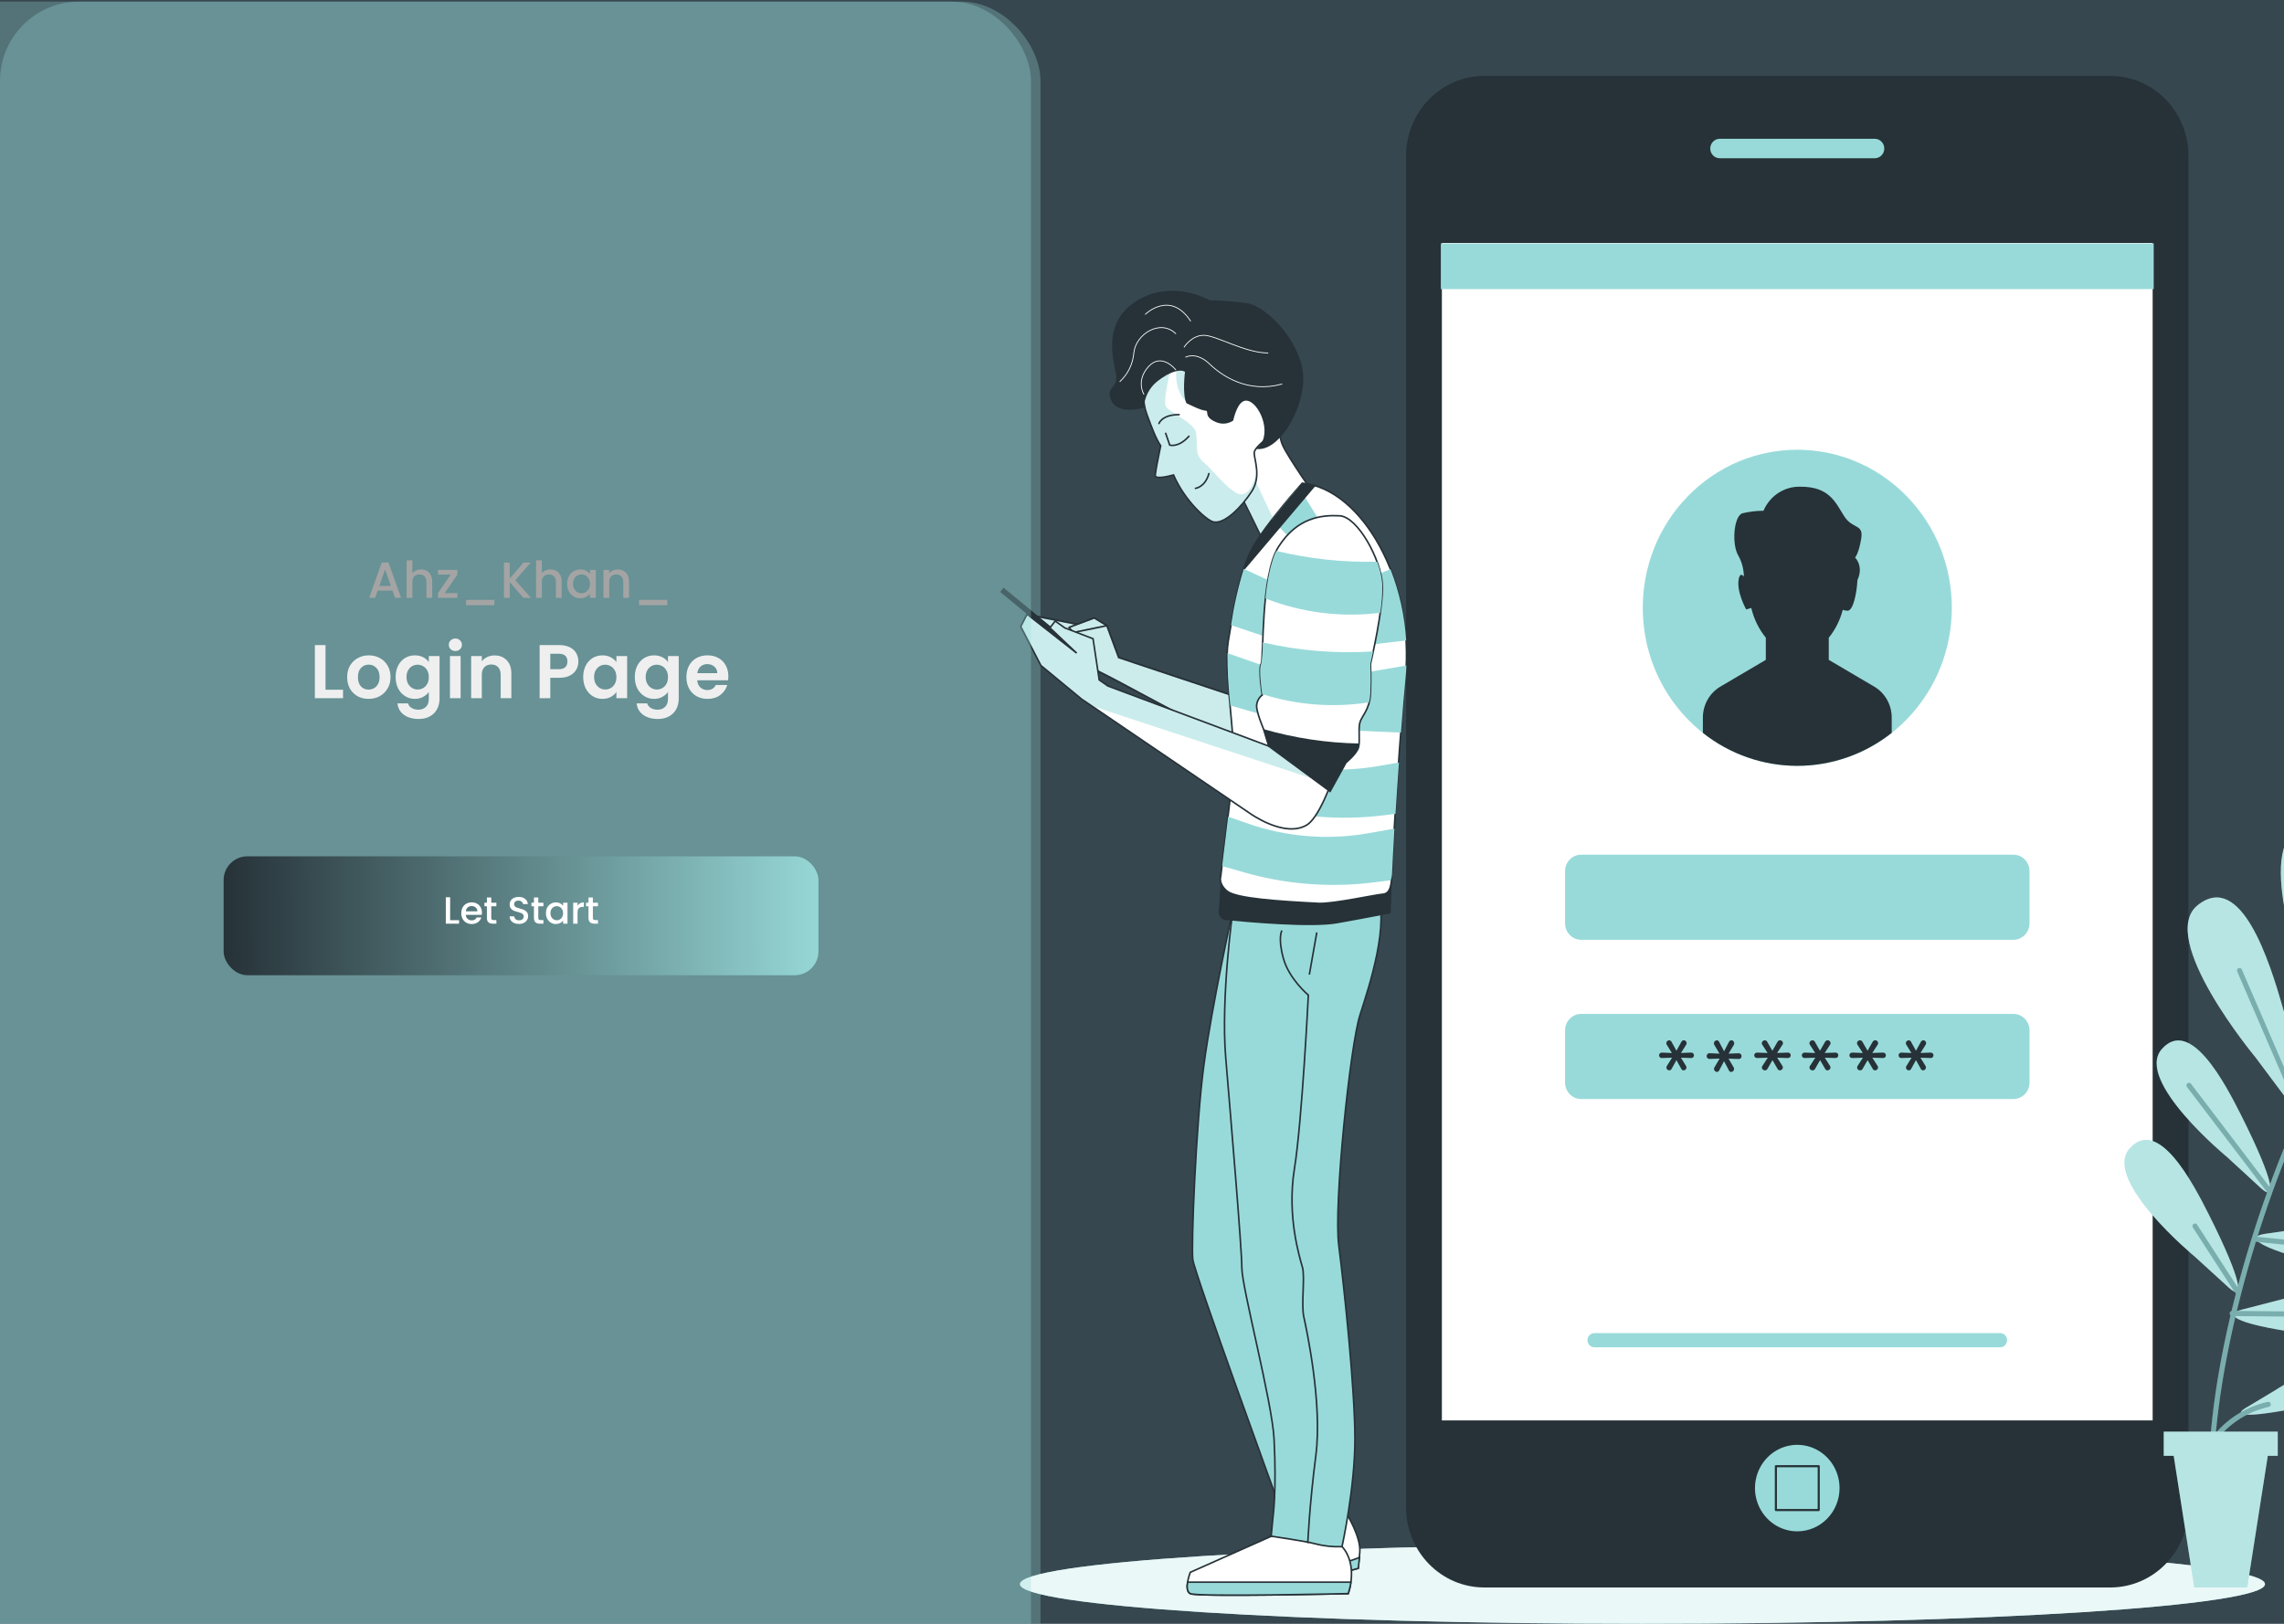 <svg width="1440" height="1024" viewBox="0 0 1440 1024" fill="none" xmlns="http://www.w3.org/2000/svg">
<g clip-path="url(#clip0_20_306)">
<rect width="1440" height="1024" fill="#37474F"/>
<g filter="url(#filter0_bii_20_306)">
<rect y="1" width="656" height="1089" rx="50" fill="#98DAD9" fill-opacity="0.3"/>
</g>
<path d="M1035.53 1024C1252.29 1024 1428.01 1012.8 1428.01 998.987C1428.01 985.173 1252.29 973.975 1035.53 973.975C818.769 973.975 643.049 985.173 643.049 998.987C643.049 1012.8 818.769 1024 1035.53 1024Z" fill="#98DAD9"/>
<path opacity="0.8" d="M1035.53 1024C1252.29 1024 1428.01 1012.8 1428.01 998.987C1428.01 985.173 1252.29 973.975 1035.53 973.975C818.769 973.975 643.049 985.173 643.049 998.987C643.049 1012.8 818.769 1024 1035.53 1024Z" fill="white"/>
<path d="M1330.46 47.866H935.823C908.577 47.866 886.49 70.461 886.49 98.333V950.625C886.49 978.497 908.577 1001.09 935.823 1001.09H1330.46C1357.71 1001.09 1379.8 978.497 1379.8 950.625V98.333C1379.8 70.461 1357.71 47.866 1330.46 47.866Z" fill="#263238"/>
<path d="M1357.86 152.539H908.402V896.419H1357.86V152.539Z" fill="white" stroke="#263238" stroke-width="1.337" stroke-miterlimit="10"/>
<path d="M1202.03 453.758C1240.08 414.838 1240.08 351.737 1202.03 312.817C1163.98 273.897 1102.3 273.897 1064.25 312.817C1026.21 351.737 1026.21 414.838 1064.25 453.758C1102.3 492.677 1163.98 492.677 1202.03 453.758Z" fill="#98DAD9"/>
<path d="M1261.05 849.641H1005.27C1004.69 849.644 1004.12 849.531 1003.59 849.308C1003.05 849.085 1002.57 848.757 1002.16 848.341C1001.75 847.926 1001.43 847.433 1001.21 846.889C1000.99 846.345 1000.87 845.762 1000.87 845.173C1000.87 844.582 1000.98 843.996 1001.2 843.45C1001.42 842.903 1001.74 842.406 1002.15 841.988C1002.56 841.57 1003.05 841.239 1003.58 841.015C1004.11 840.79 1004.69 840.676 1005.27 840.68H1261.05C1261.62 840.68 1262.19 840.796 1262.72 841.022C1263.25 841.248 1263.74 841.58 1264.14 841.997C1264.55 842.415 1264.87 842.911 1265.09 843.456C1265.31 844.001 1265.42 844.584 1265.41 845.173C1265.41 846.358 1264.95 847.494 1264.13 848.332C1263.31 849.17 1262.2 849.641 1261.05 849.641Z" fill="#98DAD9"/>
<path d="M1269.37 538.972H996.912C991.289 538.972 986.731 543.635 986.731 549.388V582.244C986.731 587.996 991.289 592.659 996.912 592.659H1269.37C1275 592.659 1279.56 587.996 1279.56 582.244V549.388C1279.56 543.635 1275 538.972 1269.37 538.972Z" fill="#98DAD9"/>
<path d="M1269.37 639.386H996.912C991.289 639.386 986.731 644.049 986.731 649.801V682.657C986.731 688.41 991.289 693.073 996.912 693.073H1269.37C1275 693.073 1279.56 688.41 1279.56 682.657V649.801C1279.56 644.049 1275 639.386 1269.37 639.386Z" fill="#98DAD9"/>
<path d="M1181.65 433L1152.99 416.118V402.17C1157.14 397.033 1160.14 391.032 1161.8 384.586C1162.78 384.944 1163.82 385.129 1164.87 385.131C1168.42 385.131 1170.68 373.859 1171.06 365.807C1175.2 356.846 1169.57 351.6 1169.57 351.6C1169.57 351.6 1171.9 349.21 1173.45 339.626C1175 330.042 1167.99 334.042 1162.53 325.263C1157.07 316.484 1153.16 306.925 1135.24 306.925C1130.3 306.759 1125.42 308.117 1121.25 310.822C1117.07 313.527 1113.79 317.455 1111.83 322.094C1107.37 322.11 1102.92 322.642 1098.57 323.678C1093.09 325.263 1091.54 343.626 1096.21 350.82C1098.3 354.752 1099.42 359.149 1099.46 363.625C1098.22 362.067 1096.92 361.651 1096.21 365.184C1094.66 373.158 1100.91 384.326 1100.91 384.326L1104.13 383.391C1105.76 390.28 1108.89 396.702 1113.3 402.17V416.118L1084.64 433C1081.29 434.978 1078.51 437.821 1076.57 441.244C1074.64 444.668 1073.62 448.552 1073.62 452.506V462.169C1090.66 475.642 1111.6 482.95 1133.14 482.95C1154.69 482.95 1175.62 475.642 1192.67 462.169V452.506C1192.67 448.551 1191.65 444.665 1189.72 441.24C1187.79 437.816 1185 434.974 1181.65 433Z" fill="#263238"/>
<path d="M1052.43 675C1051.96 674.993 1051.51 674.804 1051.18 674.471C1051 674.311 1050.85 674.114 1050.76 673.894C1050.66 673.674 1050.61 673.436 1050.61 673.195C1050.62 672.866 1050.71 672.545 1050.89 672.265L1054.16 667.013L1047.77 667.214C1047.53 667.229 1047.29 667.193 1047.06 667.108C1046.84 667.023 1046.63 666.892 1046.46 666.722C1046.16 666.388 1046 665.956 1046 665.509C1046 665.062 1046.16 664.63 1046.46 664.297C1046.63 664.12 1046.83 663.983 1047.06 663.895C1047.29 663.807 1047.53 663.77 1047.77 663.786L1054.07 664.023L1050.83 658.79C1050.65 658.505 1050.56 658.177 1050.56 657.842C1050.56 657.601 1050.61 657.363 1050.7 657.143C1050.8 656.923 1050.94 656.726 1051.12 656.565C1051.46 656.233 1051.91 656.043 1052.38 656.037C1052.69 656.039 1052.99 656.129 1053.25 656.297C1053.51 656.464 1053.72 656.703 1053.85 656.985L1056.97 662.619L1060.04 657.021C1060.19 656.722 1060.41 656.469 1060.69 656.289C1060.97 656.109 1061.3 656.009 1061.63 656C1061.86 656.001 1062.08 656.051 1062.29 656.145C1062.5 656.239 1062.69 656.376 1062.85 656.547C1063.18 656.894 1063.36 657.36 1063.36 657.842C1063.36 658.155 1063.27 658.463 1063.12 658.735L1059.82 664.023L1066.22 663.786C1066.46 663.77 1066.7 663.807 1066.93 663.895C1067.15 663.983 1067.36 664.12 1067.53 664.297C1067.84 664.619 1068.01 665.052 1068 665.5C1068 665.952 1067.83 666.387 1067.53 666.722C1067.35 666.892 1067.15 667.023 1066.92 667.108C1066.7 667.193 1066.46 667.229 1066.22 667.214L1059.79 667.013L1062.99 672.21C1063.17 672.5 1063.27 672.835 1063.27 673.177C1063.27 673.66 1063.07 674.124 1062.73 674.466C1062.39 674.808 1061.93 675 1061.45 675C1061.13 674.996 1060.83 674.9 1060.57 674.725C1060.31 674.551 1060.11 674.304 1059.99 674.015L1056.95 668.545L1053.93 674.015C1053.79 674.301 1053.58 674.545 1053.32 674.718C1053.05 674.892 1052.75 674.99 1052.43 675Z" fill="#263238"/>
<path d="M1082.45 675.962C1081.98 675.955 1081.53 675.755 1081.2 675.406C1081.02 675.238 1080.88 675.031 1080.78 674.8C1080.68 674.568 1080.63 674.318 1080.63 674.065C1080.64 673.72 1080.73 673.382 1080.91 673.088L1084.18 667.571L1077.81 667.782C1077.57 667.793 1077.33 667.754 1077.1 667.665C1076.87 667.576 1076.66 667.44 1076.49 667.264C1076.25 667.002 1076.08 666.669 1076.03 666.309C1075.97 665.949 1076.01 665.579 1076.15 665.246C1076.3 664.913 1076.53 664.634 1076.83 664.444C1077.12 664.254 1077.47 664.162 1077.81 664.18L1084.09 664.429L1080.85 658.931C1080.68 658.632 1080.58 658.287 1080.58 657.935C1080.58 657.682 1080.63 657.432 1080.72 657.2C1080.82 656.969 1080.96 656.762 1081.14 656.594C1081.48 656.245 1081.93 656.045 1082.4 656.038C1082.71 656.04 1083.01 656.135 1083.27 656.312C1083.53 656.488 1083.74 656.739 1083.87 657.035L1086.98 662.954L1090.05 657.073C1090.2 656.759 1090.42 656.493 1090.7 656.304C1090.98 656.115 1091.3 656.01 1091.64 656C1091.87 655.999 1092.09 656.05 1092.3 656.149C1092.51 656.248 1092.7 656.393 1092.85 656.575C1093.02 656.754 1093.16 656.966 1093.25 657.199C1093.34 657.433 1093.38 657.683 1093.38 657.935C1093.37 658.266 1093.29 658.589 1093.13 658.874L1089.83 664.429L1096.24 664.218C1096.48 664.201 1096.72 664.241 1096.94 664.333C1097.16 664.426 1097.36 664.57 1097.53 664.755C1097.84 665.094 1098.01 665.548 1098 666.019C1098 666.494 1097.83 666.951 1097.53 667.303C1097.36 667.481 1097.16 667.619 1096.93 667.708C1096.71 667.797 1096.47 667.836 1096.24 667.82L1089.8 667.609L1093 673.069C1093.18 673.374 1093.27 673.726 1093.27 674.084C1093.27 674.592 1093.08 675.08 1092.74 675.439C1092.4 675.798 1091.94 676 1091.45 676C1091.14 675.996 1090.84 675.895 1090.58 675.712C1090.32 675.528 1090.12 675.268 1090 674.966L1086.96 669.218L1083.94 674.966C1083.8 675.259 1083.59 675.507 1083.33 675.682C1083.07 675.858 1082.76 675.954 1082.45 675.962Z" fill="#263238"/>
<path d="M1112.73 675C1112.24 674.998 1111.76 674.808 1111.41 674.471C1111.22 674.311 1111.07 674.114 1110.97 673.894C1110.87 673.674 1110.81 673.435 1110.82 673.195C1110.82 672.866 1110.92 672.544 1111.1 672.265L1114.52 667.013L1107.87 667.214C1107.52 667.228 1107.16 667.139 1106.86 666.959C1106.55 666.778 1106.31 666.515 1106.16 666.202C1106.01 665.889 1105.97 665.541 1106.02 665.202C1106.08 664.862 1106.24 664.547 1106.49 664.297C1106.67 664.121 1106.89 663.984 1107.12 663.896C1107.36 663.808 1107.62 663.771 1107.87 663.786L1114.42 664.023L1111.04 658.79C1110.86 658.505 1110.76 658.177 1110.76 657.842C1110.77 657.602 1110.82 657.366 1110.92 657.147C1111.02 656.928 1111.17 656.73 1111.35 656.565C1111.7 656.228 1112.18 656.039 1112.68 656.037C1113 656.042 1113.31 656.134 1113.58 656.301C1113.85 656.469 1114.06 656.706 1114.19 656.985L1117.44 662.619L1120.65 657.021C1120.8 656.722 1121.03 656.469 1121.33 656.289C1121.62 656.11 1121.95 656.009 1122.3 656C1122.54 655.999 1122.78 656.047 1123 656.142C1123.22 656.236 1123.41 656.374 1123.57 656.547C1123.75 656.717 1123.89 656.919 1123.98 657.142C1124.07 657.364 1124.12 657.602 1124.12 657.842C1124.11 658.157 1124.02 658.464 1123.86 658.735L1120.42 664.023L1127.1 663.786C1127.35 663.762 1127.59 663.79 1127.83 663.866C1128.06 663.942 1128.28 664.066 1128.46 664.228C1128.64 664.39 1128.78 664.588 1128.87 664.807C1128.96 665.027 1129.01 665.263 1129 665.5C1129 665.95 1128.83 666.385 1128.52 666.722C1128.35 666.892 1128.13 667.023 1127.9 667.108C1127.66 667.193 1127.41 667.229 1127.16 667.214L1120.46 667.013L1123.78 672.21C1123.97 672.5 1124.07 672.835 1124.06 673.177C1124.06 673.416 1124 673.652 1123.9 673.871C1123.8 674.09 1123.66 674.288 1123.48 674.453C1123.31 674.624 1123.11 674.76 1122.89 674.854C1122.67 674.948 1122.43 674.998 1122.19 675C1121.86 674.995 1121.55 674.898 1121.28 674.723C1121.02 674.548 1120.81 674.302 1120.69 674.015L1117.5 668.545L1114.35 674.015C1114.2 674.311 1113.98 674.561 1113.69 674.736C1113.4 674.91 1113.07 675.002 1112.73 675Z" fill="#263238"/>
<path d="M1142.72 674.999C1142.22 674.997 1141.74 674.807 1141.39 674.471C1141.03 674.134 1140.83 673.675 1140.82 673.194C1140.81 672.866 1140.91 672.543 1141.09 672.264L1144.5 667.013L1137.86 667.214C1137.61 667.225 1137.36 667.187 1137.12 667.102C1136.88 667.018 1136.66 666.888 1136.48 666.721C1136.17 666.387 1136 665.956 1136 665.509C1136 665.062 1136.17 664.63 1136.48 664.296C1136.66 664.126 1136.88 663.993 1137.12 663.906C1137.36 663.818 1137.61 663.777 1137.86 663.786L1144.42 664.023L1141.07 658.79C1140.88 658.505 1140.79 658.177 1140.78 657.842C1140.79 657.602 1140.84 657.366 1140.94 657.147C1141.05 656.928 1141.19 656.73 1141.37 656.565C1141.72 656.228 1142.2 656.039 1142.7 656.037C1143.02 656.039 1143.34 656.129 1143.61 656.297C1143.88 656.464 1144.1 656.703 1144.23 656.985L1147.45 662.619L1150.66 657.021C1150.81 656.722 1151.04 656.469 1151.34 656.289C1151.63 656.11 1151.96 656.009 1152.31 656C1152.55 655.999 1152.78 656.047 1153 656.142C1153.22 656.236 1153.42 656.374 1153.58 656.547C1153.75 656.717 1153.89 656.919 1153.99 657.142C1154.08 657.364 1154.13 657.602 1154.13 657.842C1154.12 658.156 1154.03 658.464 1153.86 658.735L1150.43 664.023L1157.1 663.786C1157.35 663.762 1157.6 663.789 1157.83 663.866C1158.06 663.942 1158.28 664.065 1158.46 664.228C1158.64 664.39 1158.78 664.588 1158.87 664.807C1158.96 665.027 1159.01 665.263 1159 665.5C1159 665.949 1158.83 666.384 1158.52 666.721C1158.35 666.891 1158.13 667.023 1157.9 667.108C1157.66 667.193 1157.41 667.229 1157.16 667.214L1150.47 667.013L1153.79 672.21C1153.97 672.5 1154.07 672.835 1154.07 673.176C1154.07 673.417 1154.02 673.655 1153.92 673.875C1153.82 674.095 1153.67 674.292 1153.48 674.452C1153.32 674.623 1153.12 674.76 1152.9 674.854C1152.68 674.948 1152.44 674.997 1152.19 674.999C1151.87 674.994 1151.56 674.898 1151.29 674.723C1151.03 674.548 1150.82 674.302 1150.7 674.015L1147.51 668.545L1144.37 674.015C1144.22 674.316 1143.99 674.57 1143.69 674.745C1143.4 674.92 1143.06 675.008 1142.72 674.999Z" fill="#263238"/>
<path d="M1172.73 675C1172.23 674.998 1171.75 674.808 1171.4 674.471C1171.1 674.185 1170.92 673.814 1170.87 673.415C1170.81 673.015 1170.9 672.611 1171.11 672.265L1174.51 667.013L1167.87 667.214C1167.61 667.225 1167.36 667.187 1167.12 667.103C1166.88 667.018 1166.67 666.889 1166.48 666.722C1166.17 666.388 1166 665.956 1166 665.509C1166 665.062 1166.17 664.63 1166.48 664.297C1166.66 664.126 1166.88 663.993 1167.12 663.906C1167.36 663.818 1167.61 663.777 1167.87 663.786L1174.44 664.023L1171.06 658.79C1170.87 658.505 1170.77 658.177 1170.77 657.842C1170.78 657.361 1170.98 656.902 1171.34 656.565C1171.69 656.228 1172.17 656.039 1172.67 656.037C1172.99 656.039 1173.31 656.129 1173.58 656.297C1173.85 656.464 1174.07 656.703 1174.21 656.985L1177.44 662.619L1180.64 657.021C1180.8 656.722 1181.03 656.469 1181.32 656.289C1181.61 656.11 1181.95 656.009 1182.3 656C1182.54 655.999 1182.78 656.047 1183 656.141C1183.23 656.235 1183.42 656.374 1183.59 656.547C1183.94 656.894 1184.13 657.36 1184.12 657.842C1184.11 658.157 1184.02 658.464 1183.85 658.735L1180.42 664.023L1187.1 663.786C1187.35 663.762 1187.59 663.79 1187.83 663.866C1188.06 663.942 1188.28 664.066 1188.46 664.228C1188.64 664.39 1188.78 664.588 1188.87 664.807C1188.96 665.027 1189.01 665.263 1189 665.5C1189 665.95 1188.83 666.385 1188.52 666.722C1188.35 666.892 1188.13 667.023 1187.9 667.108C1187.66 667.193 1187.41 667.229 1187.16 667.214L1180.45 667.013L1183.78 672.21C1183.96 672.5 1184.06 672.835 1184.06 673.177C1184.06 673.417 1184.01 673.656 1183.91 673.876C1183.81 674.096 1183.66 674.292 1183.47 674.453C1183.31 674.624 1183.11 674.76 1182.89 674.854C1182.66 674.948 1182.43 674.998 1182.18 675C1181.86 674.995 1181.55 674.898 1181.28 674.723C1181.01 674.548 1180.81 674.302 1180.68 674.015L1177.49 668.545L1174.34 674.015C1174.2 674.311 1173.97 674.561 1173.68 674.736C1173.4 674.91 1173.07 675.002 1172.73 675Z" fill="#263238"/>
<path d="M1203.47 675C1203 674.993 1202.55 674.804 1202.22 674.471C1202.04 674.311 1201.9 674.114 1201.8 673.894C1201.7 673.674 1201.65 673.436 1201.65 673.195C1201.66 672.866 1201.75 672.545 1201.93 672.265L1205.18 667.013L1198.82 667.214C1198.58 667.232 1198.35 667.2 1198.13 667.122C1197.91 667.044 1197.7 666.92 1197.53 666.759C1197.36 666.597 1197.23 666.402 1197.13 666.186C1197.04 665.969 1197 665.735 1197 665.5C1197 665.277 1197.04 665.056 1197.13 664.849C1197.21 664.643 1197.33 664.455 1197.49 664.297C1197.66 664.12 1197.86 663.983 1198.09 663.895C1198.32 663.807 1198.56 663.77 1198.8 663.786L1205.09 664.023L1201.85 658.79C1201.68 658.505 1201.58 658.177 1201.58 657.842C1201.59 657.361 1201.78 656.902 1202.13 656.565C1202.47 656.228 1202.92 656.039 1203.4 656.037C1203.71 656.039 1204.01 656.129 1204.27 656.297C1204.53 656.464 1204.74 656.703 1204.87 656.985L1207.96 662.619L1211.05 657.021C1211.2 656.725 1211.42 656.474 1211.7 656.294C1211.97 656.114 1212.29 656.013 1212.62 656C1212.85 655.999 1213.08 656.047 1213.29 656.141C1213.51 656.235 1213.7 656.374 1213.85 656.547C1214.19 656.894 1214.37 657.36 1214.36 657.842C1214.36 658.155 1214.28 658.463 1214.13 658.735L1210.84 664.023L1217.22 663.786C1217.46 663.77 1217.7 663.807 1217.93 663.895C1218.16 663.983 1218.36 664.12 1218.53 664.297C1218.84 664.619 1219.01 665.052 1219 665.5C1219 665.952 1218.83 666.387 1218.53 666.722C1218.36 666.892 1218.15 667.023 1217.93 667.108C1217.7 667.193 1217.46 667.229 1217.22 667.214L1210.8 667.013L1213.98 672.21C1214.16 672.5 1214.26 672.835 1214.25 673.177C1214.25 673.658 1214.05 674.116 1213.71 674.453C1213.38 674.792 1212.93 674.988 1212.45 675C1212.15 674.995 1211.84 674.898 1211.59 674.723C1211.33 674.548 1211.14 674.302 1211.02 674.015L1207.96 668.545L1204.95 674.015C1204.81 674.3 1204.61 674.543 1204.35 674.716C1204.09 674.89 1203.78 674.988 1203.47 675Z" fill="#263238"/>
<g style="mix-blend-mode:multiply">
<path d="M1357.86 153.526H908.402V182.331H1357.86V153.526Z" fill="#98DAD9"/>
</g>
<path d="M1182.01 100.462H1084.25C1082.49 100.462 1080.8 99.746 1079.55 98.469C1078.3 97.193 1077.6 95.462 1077.6 93.657C1077.6 91.853 1078.3 90.122 1079.55 88.846C1080.8 87.569 1082.49 86.852 1084.25 86.852H1182.01C1183.77 86.852 1185.46 87.569 1186.71 88.846C1187.96 90.122 1188.66 91.853 1188.66 93.657C1188.66 95.462 1187.96 97.193 1186.71 98.469C1185.46 99.746 1183.77 100.462 1182.01 100.462Z" fill="#98DAD9" stroke="#263238" stroke-width="1.337" stroke-linecap="round" stroke-linejoin="round"/>
<path d="M1159.79 938.443C1159.79 933.047 1158.23 927.771 1155.31 923.282C1152.38 918.793 1148.22 915.294 1143.34 913.226C1138.47 911.159 1133.11 910.617 1127.94 911.668C1122.76 912.72 1118.01 915.318 1114.28 919.133C1110.55 922.949 1108.01 927.811 1106.98 933.103C1105.95 938.396 1106.48 943.882 1108.5 948.866C1110.53 953.85 1113.95 958.11 1118.33 961.104C1122.72 964.099 1127.88 965.695 1133.16 965.69C1140.22 965.683 1146.99 962.81 1151.98 957.702C1156.97 952.594 1159.78 945.667 1159.79 938.443Z" fill="#98DAD9"/>
<path d="M1146.66 924.626H1119.65V952.261H1146.66V924.626Z" fill="#98DAD9" stroke="#263238" stroke-width="1.337" stroke-linecap="round" stroke-linejoin="round"/>
<path d="M1454.95 624.84C1454.95 624.84 1419.56 532.842 1451.07 521.907C1483.87 510.505 1482.42 571.257 1481.15 600.867C1478.49 664.138 1471.66 675.904 1466.55 660.45L1454.95 624.84ZM1444.31 696.605C1454.04 709.591 1456.78 696.137 1439.23 635.385C1431.01 606.814 1413.13 549.024 1385.71 570.711C1359.38 591.49 1422.05 666.813 1422.05 666.813L1444.31 696.605ZM1425.52 749.331C1434.79 757.746 1434.97 747.123 1412.96 703.254C1402.62 682.709 1380.76 641.125 1362.86 661.696C1345.67 681.54 1404.25 729.773 1404.25 729.773L1425.52 749.331ZM1405.21 812.031C1414.48 820.472 1414.66 809.823 1392.64 765.98C1382.31 745.435 1360.45 703.825 1342.55 724.422C1325.46 744.318 1383.86 792.551 1383.86 792.551L1405.21 812.031ZM1463.86 684.397C1449.03 690.319 1460.82 696.76 1522.74 696.579C1551.79 696.579 1611.1 695.228 1598.46 662.216C1586.34 630.502 1498.14 670.891 1498.14 670.891L1463.86 684.397ZM1446.98 726.578C1431.29 729.357 1441.6 738.084 1502.33 750.5C1530.79 756.344 1589.16 767.123 1583.2 732.318C1577.48 698.76 1483.18 720.422 1483.18 720.422L1446.98 726.578ZM1428.09 778.083C1414.73 780.057 1423.26 787.668 1474.32 799.615C1498.27 805.226 1547.4 815.745 1543.13 786.057C1539.07 757.486 1458.84 773.642 1458.84 773.642L1428.09 778.083ZM1413.74 825.796C1400.67 829.199 1409.93 835.848 1461.98 842.186C1486.36 845.147 1536.3 850.289 1529.01 821.225C1521.98 793.33 1443.88 818.03 1443.88 818.03L1413.74 825.796ZM1490.27 632.632C1482.65 650.086 1498.47 647.437 1552.25 599.438C1577.43 576.919 1627.96 529.803 1587.94 506.349C1549.53 483.804 1508.22 592.581 1508.22 592.581L1490.27 632.632ZM1415.72 887.951C1407.67 892.756 1415.57 894.626 1452.49 887.094C1469.8 883.587 1505.02 875.795 1493.11 860.419C1481.59 845.614 1434.36 876.782 1434.36 876.782L1415.72 887.951Z" fill="#98DAD9"/>
<path opacity="0.3" d="M1454.95 624.84C1454.95 624.84 1419.56 532.842 1451.07 521.907C1483.87 510.505 1482.42 571.257 1481.15 600.867C1478.49 664.138 1471.66 675.904 1466.55 660.45L1454.95 624.84ZM1444.31 696.605C1454.04 709.591 1456.78 696.137 1439.23 635.385C1431.01 606.814 1413.13 549.024 1385.71 570.711C1359.38 591.49 1422.05 666.813 1422.05 666.813L1444.31 696.605ZM1425.52 749.331C1434.79 757.746 1434.97 747.123 1412.96 703.254C1402.62 682.709 1380.76 641.125 1362.86 661.696C1345.67 681.54 1404.25 729.773 1404.25 729.773L1425.52 749.331ZM1405.21 812.031C1414.48 820.472 1414.66 809.823 1392.64 765.98C1382.31 745.435 1360.45 703.825 1342.55 724.422C1325.46 744.318 1383.86 792.551 1383.86 792.551L1405.21 812.031ZM1463.86 684.397C1449.03 690.319 1460.82 696.76 1522.74 696.579C1551.79 696.579 1611.1 695.228 1598.46 662.216C1586.34 630.502 1498.14 670.891 1498.14 670.891L1463.86 684.397ZM1446.98 726.578C1431.29 729.357 1441.6 738.084 1502.33 750.5C1530.79 756.344 1589.16 767.123 1583.2 732.318C1577.48 698.76 1483.18 720.422 1483.18 720.422L1446.98 726.578ZM1428.09 778.083C1414.73 780.057 1423.26 787.668 1474.32 799.615C1498.27 805.226 1547.4 815.745 1543.13 786.057C1539.07 757.486 1458.84 773.642 1458.84 773.642L1428.09 778.083ZM1413.74 825.796C1400.67 829.199 1409.93 835.848 1461.98 842.186C1486.36 845.147 1536.3 850.289 1529.01 821.225C1521.98 793.33 1443.88 818.03 1443.88 818.03L1413.74 825.796ZM1490.27 632.632C1482.65 650.086 1498.47 647.437 1552.25 599.438C1577.43 576.919 1627.96 529.803 1587.94 506.349C1549.53 483.804 1508.22 592.581 1508.22 592.581L1490.27 632.632ZM1415.72 887.951C1407.67 892.756 1415.57 894.626 1452.49 887.094C1469.8 883.587 1505.02 875.795 1493.11 860.419C1481.59 845.614 1434.36 876.782 1434.36 876.782L1415.72 887.951Z" fill="white"/>
<path d="M1470.57 667.67L1464.4 562.66L1470.57 667.67ZM1451.04 702.319L1412.04 612.009L1451.04 702.319ZM1551.69 676.06L1458.23 689.774L1551.69 676.06ZM1430.83 750.993L1380.23 684.579L1430.83 750.993ZM1439.72 730.63L1509.44 734.214L1439.72 730.63ZM1423.21 781.564L1476.53 786.966L1423.21 781.564ZM1410.34 813.927L1383.86 773.174L1410.34 813.927ZM1407.29 828.316L1469.98 828.913L1407.29 828.316ZM1394.6 948.625C1395.02 948.592 1395.41 948.39 1395.68 948.064C1395.96 947.739 1396.1 947.315 1396.07 946.885C1392.08 885.639 1415.24 785.33 1452.39 702.994C1476.13 650.372 1569.18 546.946 1570.17 545.907C1570.47 545.6 1570.64 545.184 1570.64 544.751C1570.64 544.318 1570.47 543.902 1570.17 543.595C1570.03 543.444 1569.85 543.325 1569.66 543.243C1569.47 543.161 1569.26 543.119 1569.05 543.119C1568.85 543.119 1568.64 543.161 1568.45 543.243C1568.26 543.325 1568.08 543.444 1567.94 543.595C1567 544.634 1473.56 648.45 1449.62 701.54C1411.79 785.875 1388.94 884.367 1393 947.093C1393.03 947.506 1393.21 947.893 1393.51 948.176C1393.8 948.46 1394.19 948.62 1394.6 948.625ZM1470.54 669.281C1470.96 669.254 1471.35 669.059 1471.63 668.738C1471.91 668.417 1472.06 667.996 1472.04 667.566L1465.97 562.504C1465.96 562.29 1465.91 562.08 1465.82 561.887C1465.73 561.694 1465.6 561.52 1465.45 561.378C1465.29 561.235 1465.11 561.126 1464.91 561.056C1464.71 560.986 1464.5 560.957 1464.29 560.971C1463.87 560.998 1463.48 561.193 1463.2 561.514C1462.92 561.835 1462.78 562.256 1462.8 562.686L1468.97 667.696C1468.99 668.11 1469.16 668.5 1469.45 668.785C1469.75 669.07 1470.14 669.229 1470.54 669.229V669.281ZM1451.6 703.799C1451.98 703.623 1452.28 703.302 1452.43 702.904C1452.58 702.506 1452.57 702.063 1452.41 701.669L1413.39 611.36C1413.22 610.967 1412.9 610.659 1412.51 610.503C1412.12 610.347 1411.69 610.357 1411.31 610.529C1410.92 610.701 1410.62 611.022 1410.47 611.422C1410.32 611.821 1410.32 612.266 1410.49 612.659L1449.49 702.968C1449.61 703.258 1449.82 703.505 1450.07 703.681C1450.33 703.856 1450.63 703.951 1450.94 703.955C1451.2 703.969 1451.46 703.916 1451.7 703.799H1451.6ZM1458.35 691.332L1551.76 677.67C1551.99 677.665 1552.21 677.612 1552.41 677.513C1552.62 677.414 1552.8 677.272 1552.95 677.097C1553.09 676.921 1553.2 676.716 1553.27 676.495C1553.33 676.273 1553.35 676.041 1553.32 675.812C1553.28 675.583 1553.21 675.364 1553.09 675.168C1552.97 674.972 1552.81 674.804 1552.62 674.676C1552.43 674.547 1552.22 674.46 1552 674.421C1551.78 674.382 1551.55 674.392 1551.33 674.449L1457.92 688.111C1457.5 688.139 1457.11 688.335 1456.84 688.657C1456.56 688.978 1456.42 689.399 1456.45 689.826C1456.48 690.253 1456.67 690.651 1456.98 690.934C1457.3 691.216 1457.71 691.36 1458.12 691.332H1458.35ZM1431.72 752.292C1432.05 752.025 1432.27 751.636 1432.32 751.208C1432.37 750.78 1432.26 750.348 1432 750.006L1381.37 683.462C1381.11 683.118 1380.73 682.893 1380.31 682.837C1379.89 682.781 1379.46 682.898 1379.12 683.163C1378.79 683.429 1378.57 683.82 1378.51 684.251C1378.46 684.682 1378.57 685.118 1378.83 685.462L1429.56 752.11C1429.71 752.304 1429.9 752.461 1430.11 752.569C1430.33 752.677 1430.56 752.733 1430.8 752.733C1431.18 752.714 1431.54 752.558 1431.82 752.292H1431.72ZM1510.83 734.292C1510.85 733.862 1510.7 733.444 1510.41 733.129C1510.13 732.813 1509.73 732.624 1509.31 732.604L1439.72 728.994C1439.33 729.021 1438.96 729.195 1438.68 729.481C1438.41 729.768 1438.25 730.147 1438.23 730.548C1438.21 730.948 1438.34 731.342 1438.58 731.654C1438.83 731.966 1439.18 732.175 1439.56 732.24L1509.29 735.851C1509.71 735.865 1510.11 735.709 1510.42 735.418C1510.73 735.126 1510.92 734.722 1510.94 734.292H1510.83ZM1478.01 787.122C1478.03 786.908 1478.01 786.692 1477.95 786.485C1477.89 786.279 1477.8 786.086 1477.66 785.919C1477.53 785.752 1477.37 785.614 1477.18 785.513C1477 785.411 1476.79 785.349 1476.58 785.33L1423.26 779.953C1423.06 779.932 1422.85 779.953 1422.65 780.014C1422.45 780.076 1422.26 780.177 1422.1 780.313C1421.94 780.448 1421.81 780.614 1421.71 780.802C1421.62 780.99 1421.56 781.196 1421.54 781.408C1421.5 781.834 1421.63 782.257 1421.9 782.588C1422.16 782.918 1422.54 783.128 1422.96 783.174L1476.28 788.577H1476.43C1476.84 788.606 1477.24 788.47 1477.56 788.198C1477.87 787.926 1478.07 787.54 1478.11 787.122H1478.01ZM1411.1 815.277C1411.45 815.039 1411.7 814.667 1411.79 814.244C1411.87 813.82 1411.79 813.38 1411.56 813.018L1385.2 772.265C1384.96 771.914 1384.6 771.672 1384.19 771.59C1383.77 771.508 1383.35 771.591 1383 771.824C1382.64 772.062 1382.4 772.434 1382.31 772.857C1382.23 773.281 1382.31 773.721 1382.54 774.083L1408.89 814.836C1409.04 815.059 1409.24 815.241 1409.48 815.368C1409.71 815.494 1409.97 815.561 1410.24 815.563C1410.58 815.582 1410.92 815.481 1411.2 815.277H1411.1ZM1471.58 828.913C1471.57 828.486 1471.41 828.077 1471.11 827.773C1470.82 827.468 1470.42 827.29 1470.01 827.277L1407.32 826.68C1406.9 826.68 1406.5 826.849 1406.21 827.151C1405.91 827.453 1405.74 827.863 1405.74 828.29C1405.74 828.505 1405.77 828.718 1405.85 828.918C1405.93 829.118 1406.04 829.3 1406.19 829.454C1406.34 829.607 1406.51 829.727 1406.71 829.809C1406.9 829.89 1407.11 829.93 1407.32 829.926L1470.01 830.524C1470.22 830.534 1470.44 830.5 1470.64 830.425C1470.84 830.349 1471.02 830.232 1471.18 830.082C1471.34 829.932 1471.46 829.751 1471.55 829.55C1471.63 829.349 1471.68 829.133 1471.68 828.913H1471.58ZM1387.46 924.807C1387.59 924.522 1398.28 894.392 1430.42 887.198C1430.84 887.105 1431.2 886.847 1431.43 886.482C1431.66 886.117 1431.73 885.673 1431.64 885.25C1431.54 884.835 1431.28 884.476 1430.93 884.248C1430.58 884.021 1430.15 883.942 1429.74 884.029C1395.84 891.613 1384.59 923.431 1384.47 923.742C1384.34 924.152 1384.37 924.599 1384.55 924.986C1384.74 925.374 1385.06 925.673 1385.46 925.82H1385.97C1386.3 925.85 1386.64 925.768 1386.93 925.585C1387.22 925.403 1387.44 925.13 1387.57 924.807H1387.46ZM1394.6 948.625C1395.02 948.592 1395.41 948.39 1395.68 948.064C1395.96 947.739 1396.1 947.315 1396.07 946.885C1392.08 885.639 1415.24 785.33 1452.39 702.994C1476.13 650.372 1569.18 546.946 1570.17 545.907C1570.47 545.6 1570.64 545.184 1570.64 544.751C1570.64 544.318 1570.47 543.902 1570.17 543.595C1570.03 543.444 1569.85 543.325 1569.66 543.243C1569.47 543.161 1569.26 543.119 1569.05 543.119C1568.85 543.119 1568.64 543.161 1568.45 543.243C1568.26 543.325 1568.08 543.444 1567.94 543.595C1567 544.634 1473.56 648.45 1449.62 701.54C1411.79 785.875 1388.94 884.367 1393 947.093C1393.03 947.506 1393.21 947.893 1393.51 948.176C1393.8 948.46 1394.19 948.62 1394.6 948.625ZM1470.54 669.281C1470.96 669.254 1471.35 669.059 1471.63 668.738C1471.91 668.417 1472.06 667.996 1472.04 667.566L1465.97 562.504C1465.96 562.29 1465.91 562.08 1465.82 561.887C1465.73 561.694 1465.6 561.52 1465.45 561.378C1465.29 561.235 1465.11 561.126 1464.91 561.056C1464.71 560.986 1464.5 560.957 1464.29 560.971C1463.87 560.998 1463.48 561.193 1463.2 561.514C1462.92 561.835 1462.78 562.256 1462.8 562.686L1468.97 667.696C1468.99 668.11 1469.16 668.5 1469.45 668.785C1469.75 669.07 1470.14 669.229 1470.54 669.229V669.281ZM1451.6 703.799C1451.98 703.623 1452.28 703.302 1452.43 702.904C1452.58 702.506 1452.57 702.063 1452.41 701.669L1413.39 611.36C1413.22 610.967 1412.9 610.659 1412.51 610.503C1412.12 610.347 1411.69 610.357 1411.31 610.529C1410.92 610.701 1410.62 611.022 1410.47 611.422C1410.32 611.821 1410.32 612.266 1410.49 612.659L1449.49 702.968C1449.61 703.258 1449.82 703.505 1450.07 703.681C1450.33 703.856 1450.63 703.951 1450.94 703.955C1451.2 703.969 1451.46 703.916 1451.7 703.799H1451.6ZM1458.35 691.332L1551.76 677.67C1551.99 677.665 1552.21 677.612 1552.41 677.513C1552.62 677.414 1552.8 677.272 1552.95 677.097C1553.09 676.921 1553.2 676.716 1553.27 676.495C1553.33 676.273 1553.35 676.041 1553.32 675.812C1553.28 675.583 1553.21 675.364 1553.09 675.168C1552.97 674.972 1552.81 674.804 1552.62 674.676C1552.43 674.547 1552.22 674.46 1552 674.421C1551.78 674.382 1551.55 674.392 1551.33 674.449L1457.92 688.111C1457.5 688.139 1457.11 688.335 1456.84 688.657C1456.56 688.978 1456.42 689.399 1456.45 689.826C1456.48 690.253 1456.67 690.651 1456.98 690.934C1457.3 691.216 1457.71 691.36 1458.12 691.332H1458.35ZM1431.72 752.292C1432.05 752.025 1432.27 751.636 1432.32 751.208C1432.37 750.78 1432.26 750.348 1432 750.006L1381.37 683.462C1381.24 683.292 1381.08 683.149 1380.9 683.041C1380.72 682.934 1380.52 682.865 1380.31 682.837C1380.1 682.809 1379.89 682.824 1379.68 682.88C1379.48 682.936 1379.29 683.032 1379.12 683.163C1378.96 683.295 1378.82 683.458 1378.71 683.645C1378.61 683.832 1378.54 684.037 1378.51 684.251C1378.48 684.464 1378.5 684.681 1378.55 684.889C1378.61 685.097 1378.7 685.292 1378.83 685.462L1429.56 752.11C1429.71 752.304 1429.9 752.461 1430.11 752.569C1430.33 752.677 1430.56 752.733 1430.8 752.733C1431.18 752.714 1431.54 752.558 1431.82 752.292H1431.72ZM1510.83 734.292C1510.85 733.862 1510.7 733.444 1510.41 733.129C1510.13 732.813 1509.73 732.624 1509.31 732.604L1439.72 728.994C1439.33 729.021 1438.96 729.195 1438.68 729.481C1438.41 729.768 1438.25 730.147 1438.23 730.548C1438.21 730.948 1438.34 731.342 1438.58 731.654C1438.83 731.966 1439.18 732.175 1439.56 732.24L1509.29 735.851C1509.71 735.865 1510.11 735.709 1510.42 735.418C1510.73 735.126 1510.92 734.722 1510.94 734.292H1510.83ZM1478.01 787.122C1478.03 786.908 1478.01 786.692 1477.95 786.485C1477.89 786.279 1477.8 786.086 1477.66 785.919C1477.53 785.752 1477.37 785.614 1477.18 785.513C1477 785.411 1476.79 785.349 1476.58 785.33L1423.26 779.953C1423.06 779.932 1422.85 779.953 1422.65 780.014C1422.45 780.076 1422.26 780.177 1422.1 780.313C1421.94 780.448 1421.81 780.614 1421.71 780.802C1421.62 780.99 1421.56 781.196 1421.54 781.408C1421.5 781.834 1421.63 782.257 1421.9 782.588C1422.16 782.918 1422.54 783.128 1422.96 783.174L1476.28 788.577H1476.43C1476.84 788.606 1477.24 788.47 1477.56 788.198C1477.87 787.926 1478.07 787.54 1478.11 787.122H1478.01ZM1411.1 815.277C1411.45 815.039 1411.7 814.667 1411.79 814.244C1411.87 813.82 1411.79 813.38 1411.56 813.018L1385.2 772.265C1384.96 771.914 1384.6 771.672 1384.19 771.59C1383.77 771.508 1383.35 771.591 1383 771.824C1382.64 772.062 1382.4 772.434 1382.31 772.857C1382.23 773.281 1382.31 773.721 1382.54 774.083L1408.89 814.836C1409.04 815.059 1409.24 815.241 1409.48 815.368C1409.71 815.494 1409.97 815.561 1410.24 815.563C1410.58 815.582 1410.92 815.481 1411.2 815.277H1411.1ZM1471.58 828.913C1471.57 828.486 1471.41 828.077 1471.11 827.773C1470.82 827.468 1470.42 827.29 1470.01 827.277L1407.32 826.68C1406.9 826.68 1406.5 826.849 1406.21 827.151C1405.91 827.453 1405.74 827.863 1405.74 828.29C1405.74 828.505 1405.77 828.718 1405.85 828.918C1405.93 829.118 1406.04 829.3 1406.19 829.454C1406.34 829.607 1406.51 829.727 1406.71 829.809C1406.9 829.89 1407.11 829.93 1407.32 829.926L1470.01 830.524C1470.22 830.534 1470.44 830.5 1470.64 830.425C1470.84 830.349 1471.02 830.232 1471.18 830.082C1471.34 829.932 1471.46 829.751 1471.55 829.55C1471.63 829.349 1471.68 829.133 1471.68 828.913H1471.58ZM1387.46 924.807C1387.59 924.522 1398.28 894.392 1430.42 887.198C1430.84 887.105 1431.2 886.847 1431.43 886.482C1431.66 886.117 1431.73 885.673 1431.64 885.25C1431.54 884.835 1431.28 884.476 1430.93 884.248C1430.58 884.021 1430.15 883.942 1429.74 884.029C1395.84 891.613 1384.59 923.431 1384.47 923.742C1384.34 924.152 1384.37 924.599 1384.55 924.986C1384.74 925.374 1385.06 925.673 1385.46 925.82H1385.97C1386.3 925.85 1386.64 925.768 1386.93 925.585C1387.22 925.403 1387.44 925.13 1387.57 924.807H1387.46Z" fill="#98DAD9"/>
<path opacity="0.2" d="M1470.57 667.67L1464.4 562.66L1470.57 667.67ZM1451.04 702.319L1412.04 612.009L1451.04 702.319ZM1551.69 676.06L1458.23 689.774L1551.69 676.06ZM1430.83 750.993L1380.23 684.579L1430.83 750.993ZM1439.72 730.63L1509.44 734.214L1439.72 730.63ZM1423.21 781.564L1476.53 786.966L1423.21 781.564ZM1410.34 813.927L1383.86 773.174L1410.34 813.927ZM1407.29 828.316L1469.98 828.913L1407.29 828.316ZM1394.6 948.625C1395.02 948.592 1395.41 948.39 1395.68 948.064C1395.96 947.739 1396.1 947.315 1396.07 946.885C1392.08 885.639 1415.24 785.33 1452.39 702.994C1476.13 650.372 1569.18 546.946 1570.17 545.907C1570.47 545.6 1570.64 545.184 1570.64 544.751C1570.64 544.318 1570.47 543.902 1570.17 543.595C1570.03 543.444 1569.85 543.325 1569.66 543.243C1569.47 543.161 1569.26 543.119 1569.05 543.119C1568.85 543.119 1568.64 543.161 1568.45 543.243C1568.26 543.325 1568.08 543.444 1567.94 543.595C1567 544.634 1473.56 648.45 1449.62 701.54C1411.79 785.875 1388.94 884.367 1393 947.093C1393.03 947.506 1393.21 947.893 1393.51 948.176C1393.8 948.46 1394.19 948.62 1394.6 948.625ZM1470.54 669.281C1470.96 669.254 1471.35 669.059 1471.63 668.738C1471.91 668.417 1472.06 667.996 1472.04 667.566L1465.97 562.504C1465.96 562.29 1465.91 562.08 1465.82 561.887C1465.73 561.694 1465.6 561.52 1465.45 561.378C1465.29 561.235 1465.11 561.126 1464.91 561.056C1464.71 560.986 1464.5 560.957 1464.29 560.971C1463.87 560.998 1463.48 561.193 1463.2 561.514C1462.92 561.835 1462.78 562.256 1462.8 562.686L1468.97 667.696C1468.99 668.11 1469.16 668.5 1469.45 668.785C1469.75 669.07 1470.14 669.229 1470.54 669.229V669.281ZM1451.6 703.799C1451.98 703.623 1452.28 703.302 1452.43 702.904C1452.58 702.506 1452.57 702.063 1452.41 701.669L1413.39 611.36C1413.22 610.967 1412.9 610.659 1412.51 610.503C1412.12 610.347 1411.69 610.357 1411.31 610.529C1410.92 610.701 1410.62 611.022 1410.47 611.422C1410.32 611.821 1410.32 612.266 1410.49 612.659L1449.49 702.968C1449.61 703.258 1449.82 703.505 1450.07 703.681C1450.33 703.856 1450.63 703.951 1450.94 703.955C1451.2 703.969 1451.46 703.916 1451.7 703.799H1451.6ZM1458.35 691.332L1551.76 677.67C1551.99 677.665 1552.21 677.612 1552.41 677.513C1552.62 677.414 1552.8 677.272 1552.95 677.097C1553.09 676.921 1553.2 676.716 1553.27 676.495C1553.33 676.273 1553.35 676.041 1553.32 675.812C1553.28 675.583 1553.21 675.364 1553.09 675.168C1552.97 674.972 1552.81 674.804 1552.62 674.676C1552.43 674.547 1552.22 674.46 1552 674.421C1551.78 674.382 1551.55 674.392 1551.33 674.449L1457.92 688.111C1457.5 688.139 1457.11 688.335 1456.84 688.657C1456.56 688.978 1456.42 689.399 1456.45 689.826C1456.48 690.253 1456.67 690.651 1456.98 690.934C1457.3 691.216 1457.71 691.36 1458.12 691.332H1458.35ZM1431.72 752.292C1432.05 752.025 1432.27 751.636 1432.32 751.208C1432.37 750.78 1432.26 750.348 1432 750.006L1381.37 683.462C1381.11 683.118 1380.73 682.893 1380.31 682.837C1379.89 682.781 1379.46 682.898 1379.12 683.163C1378.79 683.429 1378.57 683.82 1378.51 684.251C1378.46 684.682 1378.57 685.118 1378.83 685.462L1429.56 752.11C1429.71 752.304 1429.9 752.461 1430.11 752.569C1430.33 752.677 1430.56 752.733 1430.8 752.733C1431.18 752.714 1431.54 752.558 1431.82 752.292H1431.72ZM1510.83 734.292C1510.85 733.862 1510.7 733.444 1510.41 733.129C1510.13 732.813 1509.73 732.624 1509.31 732.604L1439.72 728.994C1439.33 729.021 1438.96 729.195 1438.68 729.481C1438.41 729.768 1438.25 730.147 1438.23 730.548C1438.21 730.948 1438.34 731.342 1438.58 731.654C1438.83 731.966 1439.18 732.175 1439.56 732.24L1509.29 735.851C1509.71 735.865 1510.11 735.709 1510.42 735.418C1510.73 735.126 1510.92 734.722 1510.94 734.292H1510.83ZM1478.01 787.122C1478.03 786.908 1478.01 786.692 1477.95 786.485C1477.89 786.279 1477.8 786.086 1477.66 785.919C1477.53 785.752 1477.37 785.614 1477.18 785.513C1477 785.411 1476.79 785.349 1476.58 785.33L1423.26 779.953C1423.06 779.932 1422.85 779.953 1422.65 780.014C1422.45 780.076 1422.26 780.177 1422.1 780.313C1421.94 780.448 1421.81 780.614 1421.71 780.802C1421.62 780.99 1421.56 781.196 1421.54 781.408C1421.5 781.834 1421.63 782.257 1421.9 782.588C1422.16 782.918 1422.54 783.128 1422.96 783.174L1476.28 788.577H1476.43C1476.84 788.606 1477.24 788.47 1477.56 788.198C1477.87 787.926 1478.07 787.54 1478.11 787.122H1478.01ZM1411.1 815.277C1411.45 815.039 1411.7 814.667 1411.79 814.244C1411.87 813.82 1411.79 813.38 1411.56 813.018L1385.2 772.265C1384.96 771.914 1384.6 771.672 1384.19 771.59C1383.77 771.508 1383.35 771.591 1383 771.824C1382.64 772.062 1382.4 772.434 1382.31 772.857C1382.23 773.281 1382.31 773.721 1382.54 774.083L1408.89 814.836C1409.04 815.059 1409.24 815.241 1409.48 815.368C1409.71 815.494 1409.97 815.561 1410.24 815.563C1410.58 815.582 1410.92 815.481 1411.2 815.277H1411.1ZM1471.58 828.913C1471.57 828.486 1471.41 828.077 1471.11 827.773C1470.82 827.468 1470.42 827.29 1470.01 827.277L1407.32 826.68C1406.9 826.68 1406.5 826.849 1406.21 827.151C1405.91 827.453 1405.74 827.863 1405.74 828.29C1405.74 828.505 1405.77 828.718 1405.85 828.918C1405.93 829.118 1406.04 829.3 1406.19 829.454C1406.34 829.607 1406.51 829.727 1406.71 829.809C1406.9 829.89 1407.11 829.93 1407.32 829.926L1470.01 830.524C1470.22 830.534 1470.44 830.5 1470.64 830.425C1470.84 830.349 1471.02 830.232 1471.18 830.082C1471.34 829.932 1471.46 829.751 1471.55 829.55C1471.63 829.349 1471.68 829.133 1471.68 828.913H1471.58ZM1387.46 924.807C1387.59 924.522 1398.28 894.392 1430.42 887.198C1430.84 887.105 1431.2 886.847 1431.43 886.482C1431.66 886.117 1431.73 885.673 1431.64 885.25C1431.54 884.835 1431.28 884.476 1430.93 884.248C1430.58 884.021 1430.15 883.942 1429.74 884.029C1395.84 891.613 1384.59 923.431 1384.47 923.742C1384.34 924.152 1384.37 924.599 1384.55 924.986C1384.74 925.374 1385.06 925.673 1385.46 925.82H1385.97C1386.3 925.85 1386.64 925.768 1386.93 925.585C1387.22 925.403 1387.44 925.13 1387.57 924.807H1387.46ZM1394.6 948.625C1395.02 948.592 1395.41 948.39 1395.68 948.064C1395.96 947.739 1396.1 947.315 1396.07 946.885C1392.08 885.639 1415.24 785.33 1452.39 702.994C1476.13 650.372 1569.18 546.946 1570.17 545.907C1570.47 545.6 1570.64 545.184 1570.64 544.751C1570.64 544.318 1570.47 543.902 1570.17 543.595C1570.03 543.444 1569.85 543.325 1569.66 543.243C1569.47 543.161 1569.26 543.119 1569.05 543.119C1568.85 543.119 1568.64 543.161 1568.45 543.243C1568.26 543.325 1568.08 543.444 1567.94 543.595C1567 544.634 1473.56 648.45 1449.62 701.54C1411.79 785.875 1388.94 884.367 1393 947.093C1393.03 947.506 1393.21 947.893 1393.51 948.176C1393.8 948.46 1394.19 948.62 1394.6 948.625ZM1470.54 669.281C1470.96 669.254 1471.35 669.059 1471.63 668.738C1471.91 668.417 1472.06 667.996 1472.04 667.566L1465.97 562.504C1465.96 562.29 1465.91 562.08 1465.82 561.887C1465.73 561.694 1465.6 561.52 1465.45 561.378C1465.29 561.235 1465.11 561.126 1464.91 561.056C1464.71 560.986 1464.5 560.957 1464.29 560.971C1463.87 560.998 1463.48 561.193 1463.2 561.514C1462.92 561.835 1462.78 562.256 1462.8 562.686L1468.97 667.696C1468.99 668.11 1469.16 668.5 1469.45 668.785C1469.75 669.07 1470.14 669.229 1470.54 669.229V669.281ZM1451.6 703.799C1451.98 703.623 1452.28 703.302 1452.43 702.904C1452.58 702.506 1452.57 702.063 1452.41 701.669L1413.39 611.36C1413.22 610.967 1412.9 610.659 1412.51 610.503C1412.12 610.347 1411.69 610.357 1411.31 610.529C1410.92 610.701 1410.62 611.022 1410.47 611.422C1410.32 611.821 1410.32 612.266 1410.49 612.659L1449.49 702.968C1449.61 703.258 1449.82 703.505 1450.07 703.681C1450.33 703.856 1450.63 703.951 1450.94 703.955C1451.2 703.969 1451.46 703.916 1451.7 703.799H1451.6ZM1458.35 691.332L1551.76 677.67C1551.99 677.665 1552.21 677.612 1552.41 677.513C1552.62 677.414 1552.8 677.272 1552.95 677.097C1553.09 676.921 1553.2 676.716 1553.27 676.495C1553.33 676.273 1553.35 676.041 1553.32 675.812C1553.28 675.583 1553.21 675.364 1553.09 675.168C1552.97 674.972 1552.81 674.804 1552.62 674.676C1552.43 674.547 1552.22 674.46 1552 674.421C1551.78 674.382 1551.55 674.392 1551.33 674.449L1457.92 688.111C1457.5 688.139 1457.11 688.335 1456.84 688.657C1456.56 688.978 1456.42 689.399 1456.45 689.826C1456.48 690.253 1456.67 690.651 1456.98 690.934C1457.3 691.216 1457.71 691.36 1458.12 691.332H1458.35ZM1431.72 752.292C1432.05 752.025 1432.27 751.636 1432.32 751.208C1432.37 750.78 1432.26 750.348 1432 750.006L1381.37 683.462C1381.24 683.292 1381.08 683.149 1380.9 683.041C1380.72 682.934 1380.52 682.865 1380.31 682.837C1380.1 682.809 1379.89 682.824 1379.68 682.88C1379.48 682.936 1379.29 683.032 1379.12 683.163C1378.96 683.295 1378.82 683.458 1378.71 683.645C1378.61 683.832 1378.54 684.037 1378.51 684.251C1378.48 684.464 1378.5 684.681 1378.55 684.889C1378.61 685.097 1378.7 685.292 1378.83 685.462L1429.56 752.11C1429.71 752.304 1429.9 752.461 1430.11 752.569C1430.33 752.677 1430.56 752.733 1430.8 752.733C1431.18 752.714 1431.54 752.558 1431.82 752.292H1431.72ZM1510.83 734.292C1510.85 733.862 1510.7 733.444 1510.41 733.129C1510.13 732.813 1509.73 732.624 1509.31 732.604L1439.72 728.994C1439.33 729.021 1438.96 729.195 1438.68 729.481C1438.41 729.768 1438.25 730.147 1438.23 730.548C1438.21 730.948 1438.34 731.342 1438.58 731.654C1438.83 731.966 1439.18 732.175 1439.56 732.24L1509.29 735.851C1509.71 735.865 1510.11 735.709 1510.42 735.418C1510.73 735.126 1510.92 734.722 1510.94 734.292H1510.83ZM1478.01 787.122C1478.03 786.908 1478.01 786.692 1477.95 786.485C1477.89 786.279 1477.8 786.086 1477.66 785.919C1477.53 785.752 1477.37 785.614 1477.18 785.513C1477 785.411 1476.79 785.349 1476.58 785.33L1423.26 779.953C1423.06 779.932 1422.85 779.953 1422.65 780.014C1422.45 780.076 1422.26 780.177 1422.1 780.313C1421.94 780.448 1421.81 780.614 1421.71 780.802C1421.62 780.99 1421.56 781.196 1421.54 781.408C1421.5 781.834 1421.63 782.257 1421.9 782.588C1422.16 782.918 1422.54 783.128 1422.96 783.174L1476.28 788.577H1476.43C1476.84 788.606 1477.24 788.47 1477.56 788.198C1477.87 787.926 1478.07 787.54 1478.11 787.122H1478.01ZM1411.1 815.277C1411.45 815.039 1411.7 814.667 1411.79 814.244C1411.87 813.82 1411.79 813.38 1411.56 813.018L1385.2 772.265C1384.96 771.914 1384.6 771.672 1384.19 771.59C1383.77 771.508 1383.35 771.591 1383 771.824C1382.64 772.062 1382.4 772.434 1382.31 772.857C1382.23 773.281 1382.31 773.721 1382.54 774.083L1408.89 814.836C1409.04 815.059 1409.24 815.241 1409.48 815.368C1409.71 815.494 1409.97 815.561 1410.24 815.563C1410.58 815.582 1410.92 815.481 1411.2 815.277H1411.1ZM1471.58 828.913C1471.57 828.486 1471.41 828.077 1471.11 827.773C1470.82 827.468 1470.42 827.29 1470.01 827.277L1407.32 826.68C1406.9 826.68 1406.5 826.849 1406.21 827.151C1405.91 827.453 1405.74 827.863 1405.74 828.29C1405.74 828.505 1405.77 828.718 1405.85 828.918C1405.93 829.118 1406.04 829.3 1406.19 829.454C1406.34 829.607 1406.51 829.727 1406.71 829.809C1406.9 829.89 1407.11 829.93 1407.32 829.926L1470.01 830.524C1470.22 830.534 1470.44 830.5 1470.64 830.425C1470.84 830.349 1471.02 830.232 1471.18 830.082C1471.34 829.932 1471.46 829.751 1471.55 829.55C1471.63 829.349 1471.68 829.133 1471.68 828.913H1471.58ZM1387.46 924.807C1387.59 924.522 1398.28 894.392 1430.42 887.198C1430.84 887.105 1431.2 886.847 1431.43 886.482C1431.66 886.117 1431.73 885.673 1431.64 885.25C1431.54 884.835 1431.28 884.476 1430.93 884.248C1430.58 884.021 1430.15 883.942 1429.74 884.029C1395.84 891.613 1384.59 923.431 1384.47 923.742C1384.34 924.152 1384.37 924.599 1384.55 924.986C1384.74 925.374 1385.06 925.673 1385.46 925.82H1385.97C1386.3 925.85 1386.64 925.768 1386.93 925.585C1387.22 925.403 1387.44 925.13 1387.57 924.807H1387.46Z" fill="black"/>
<path d="M1436.06 902.834H1364.18V918.054H1370.45L1383.43 1001.09H1416.81L1429.79 918.054H1436.06V902.834Z" fill="#98DAD9"/>
<path opacity="0.3" d="M1436.06 902.834H1364.18V918.054H1370.45L1383.43 1001.09H1416.81L1429.79 918.054H1436.06V902.834Z" fill="white"/>
<path d="M788.916 442.584L705.306 414.663L697.867 394.56L680.881 394.014L650.057 388.04L653.764 394.56L692.56 423.364L702.132 428.247L789.576 474.973L788.916 442.584Z" fill="white" stroke="#263238" stroke-width="1.004" stroke-miterlimit="10"/>
<path d="M697.867 394.56L689.894 389.677L673.975 395.65L676.615 398.897L697.867 394.56Z" fill="white" stroke="#263238" stroke-width="1.004" stroke-linejoin="round"/>
<path d="M788.916 442.584L705.306 414.663L697.867 394.56L680.881 394.014L650.057 388.04L653.764 394.56L692.56 423.364L702.132 428.247L789.576 474.973L788.916 442.584Z" fill="white"/>
<mask id="mask0_20_306" style="mask-type:luminance" maskUnits="userSpaceOnUse" x="650" y="388" width="140" height="87">
<path d="M788.916 442.584L705.306 414.663L697.867 394.56L680.881 394.014L650.057 388.04L653.764 394.56L692.56 423.364L702.132 428.247L789.576 474.973L788.916 442.584Z" fill="white"/>
</mask>
<g mask="url(#mask0_20_306)">
<path opacity="0.5" d="M788.916 442.584L705.306 414.663L697.867 394.56L680.881 394.014L650.057 388.04L653.764 394.56L692.56 423.364L702.132 428.247L789.576 474.973L788.916 442.584Z" fill="#98DAD9" stroke="#263238" stroke-width="1.004" stroke-miterlimit="10"/>
</g>
<path d="M788.916 442.585L705.306 414.663L697.867 394.56L680.881 394.014L650.057 388.04L653.764 394.56L692.56 423.364L702.132 428.247L789.576 474.973L788.916 442.585Z" stroke="#263238" stroke-width="1.004" stroke-miterlimit="10"/>
<path d="M697.867 394.56L689.894 389.677L673.975 395.65L676.615 398.897L697.867 394.56Z" fill="white"/>
<mask id="mask1_20_306" style="mask-type:luminance" maskUnits="userSpaceOnUse" x="673" y="389" width="25" height="10">
<path d="M697.867 394.56L689.894 389.677L673.975 395.65L676.615 398.897L697.867 394.56Z" fill="white"/>
</mask>
<g mask="url(#mask1_20_306)">
<path opacity="0.5" d="M697.867 394.56L689.894 389.677L673.975 395.65L676.615 398.897L697.867 394.56Z" fill="#98DAD9" stroke="#263238" stroke-width="1.004" stroke-linejoin="round"/>
</g>
<path d="M697.867 394.56L689.894 389.677L673.975 395.65L676.615 398.897L697.867 394.56Z" stroke="#263238" stroke-width="1.004" stroke-linejoin="round"/>
<path d="M806.664 261.368C806.664 261.368 805.369 273.056 808.593 280.562C811.818 288.068 829.718 313.496 829.718 313.496L796.304 340.898C796.304 340.898 782.441 312.328 779.801 307.704C777.16 303.081 773.986 283.185 782.594 268.926C791.201 254.667 803.591 250.823 806.664 261.368Z" fill="white"/>
<mask id="mask2_20_306" style="mask-type:luminance" maskUnits="userSpaceOnUse" x="776" y="255" width="54" height="86">
<path d="M806.664 261.368C806.664 261.368 805.369 273.056 808.593 280.562C811.818 288.068 829.718 313.496 829.718 313.496L796.304 340.898C796.304 340.898 782.441 312.328 779.801 307.704C777.16 303.081 773.986 283.185 782.594 268.926C791.201 254.667 803.591 250.823 806.664 261.368Z" fill="white"/>
</mask>
<g mask="url(#mask2_20_306)">
<g style="mix-blend-mode:multiply" opacity="0.5">
<path d="M789.5 298.925L803.998 329.678L796.279 340.924L781.705 314.302L789.5 298.925Z" fill="#98DAD9"/>
</g>
</g>
<path d="M806.664 261.368C806.664 261.368 805.369 273.056 808.593 280.562C811.818 288.068 829.718 313.496 829.718 313.496L796.304 340.898C796.304 340.898 782.441 312.328 779.801 307.704C777.16 303.081 773.986 283.185 782.594 268.926C791.201 254.667 803.591 250.823 806.664 261.368Z" stroke="#263238" stroke-width="1.004" stroke-miterlimit="10"/>
<path d="M817.023 239.966C814.966 226.979 800.418 200.564 777.338 201.577C762.358 202.252 755.35 205.343 748.85 209.109C743.552 212.303 738.613 216.083 734.124 220.382C722.851 234.226 718.89 238.018 721.073 248.615C720.894 252.842 721.542 257.063 722.978 261.03C726.431 270.459 728.792 276.614 731.788 281.108C730.874 285.497 728.487 297.081 728.36 299.731C728.233 302.38 735.977 300.536 739.888 299.523C747.149 316.146 760.454 327.678 764.592 329.003C771.803 331.314 783.203 319.185 789.246 309.782C795.289 300.38 790.719 289.809 790.744 285.601C790.769 281.393 804.328 272.147 809.355 269.212C814.382 266.277 819.054 252.927 817.023 239.966Z" fill="white"/>
<mask id="mask3_20_306" style="mask-type:luminance" maskUnits="userSpaceOnUse" x="720" y="201" width="98" height="129">
<path d="M817.023 239.966C814.966 226.979 800.418 200.564 777.338 201.577C762.358 202.252 755.35 205.343 748.85 209.109C743.552 212.303 738.613 216.083 734.124 220.382C722.851 234.226 718.89 238.018 721.073 248.615C720.894 252.842 721.542 257.063 722.978 261.03C726.431 270.459 728.792 276.614 731.788 281.108C730.874 285.497 728.487 297.081 728.36 299.731C728.233 302.38 735.977 300.536 739.888 299.523C747.149 316.146 760.454 327.678 764.592 329.003C771.803 331.314 783.203 319.185 789.246 309.782C795.289 300.38 790.719 289.809 790.744 285.601C790.769 281.393 804.328 272.147 809.355 269.212C814.382 266.277 819.054 252.927 817.023 239.966Z" fill="white"/>
</mask>
<g mask="url(#mask3_20_306)">
<g style="mix-blend-mode:multiply" opacity="0.5">
<path d="M721.175 248.615C720.996 252.842 721.643 257.063 723.079 261.03C726.532 270.458 728.893 276.614 731.889 281.108C730.975 285.497 728.589 297.081 728.462 299.731C728.335 302.38 736.079 300.536 739.989 299.523C747.25 316.146 760.555 327.678 764.693 329.003C771.904 331.314 783.304 319.185 789.347 309.782C790.857 307.435 791.837 304.773 792.216 301.99C791.886 300.769 791.658 300.016 791.658 300.016C791.658 300.016 788.255 313.393 781.502 311.652C774.748 309.912 764.414 296.068 758.651 291.289C752.887 286.51 755.248 280.224 754.106 273.108C752.963 265.991 735.901 259.731 734.758 255.654C733.616 251.576 737.602 234.693 737.602 234.693C737.602 234.693 744.077 225.862 742.68 229.498C741.693 232.651 741.335 235.975 741.627 239.272C741.92 242.569 742.856 245.773 744.381 248.693C745.452 250.997 747.149 252.936 749.271 254.276C751.392 255.617 753.847 256.303 756.34 256.251L762.535 224.849L749.459 213.784L734.225 220.278C722.85 234.226 718.966 238.018 721.175 248.615Z" fill="#98DAD9"/>
</g>
</g>
<path d="M817.023 239.966C814.966 226.979 800.418 200.564 777.338 201.577C762.358 202.252 755.35 205.343 748.85 209.109C743.552 212.303 738.613 216.083 734.124 220.382C722.851 234.226 718.89 238.018 721.073 248.615C720.894 252.842 721.542 257.063 722.978 261.03C726.431 270.459 728.792 276.614 731.788 281.108C730.874 285.497 728.487 297.081 728.36 299.731C728.233 302.38 735.977 300.536 739.888 299.523C747.149 316.146 760.454 327.678 764.592 329.003C771.803 331.314 783.203 319.185 789.246 309.782C795.289 300.38 790.719 289.809 790.744 285.601C790.769 281.393 804.328 272.147 809.355 269.212C814.382 266.277 819.054 252.927 817.023 239.966Z" stroke="#263238" stroke-miterlimit="10"/>
<path d="M734.936 273.264L737.476 280.692C737.476 280.692 742.934 282.536 749.587 275.108" stroke="#263238" stroke-miterlimit="10" stroke-linecap="round"/>
<path d="M753.7 307.964C753.7 307.964 759.743 307.341 762.18 298.666" stroke="#263238" stroke-miterlimit="10" stroke-linecap="round"/>
<path d="M730.696 267.056C730.696 267.056 732.499 261.472 743.391 261.472" stroke="#263238" stroke-miterlimit="10" stroke-linecap="round"/>
<path d="M786.529 191.239C778.615 190.075 770.633 189.45 762.637 189.369C762.637 189.369 738.72 175.266 715.742 190.304C692.763 205.343 703.808 231.68 703.808 238.251C703.808 244.823 696.445 244.849 701.041 253.316C705.636 261.783 721.175 257.108 721.175 257.108C721.339 253.915 722.164 250.793 723.595 247.95C725.027 245.107 727.032 242.607 729.478 240.615C737.755 234.044 744.356 232.615 747.098 234.511C747.098 234.511 745.27 248.615 748.012 254.251C748.012 254.251 757.204 258.952 759.971 258.952C762.739 258.952 758.168 262.926 767.334 266.459C769.004 267.072 770.79 267.281 772.553 267.069C774.315 266.857 776.005 266.231 777.49 265.238C778.836 259.524 781.781 250.926 787.266 252.926C795.314 255.861 802.652 276.121 791.76 283.03C804.861 285.471 820.73 261.757 821.669 240.147C822.609 218.538 800.138 193.681 786.529 191.239Z" fill="#263238"/>
<path d="M747.505 225.239C747.505 225.239 754.258 221.525 762.536 229.472C770.813 237.42 786.91 248.043 808.238 242.199" stroke="white" stroke-width="0.5" stroke-linecap="round" stroke-linejoin="round"/>
<path d="M746.565 218.875C746.565 218.875 751.211 211.447 758.981 211.447C766.75 211.447 784.904 222.59 799.402 222.59" stroke="white" stroke-width="0.5" stroke-linecap="round" stroke-linejoin="round"/>
<path d="M741.284 233.187C741.284 233.187 732.474 222.07 724.196 231.083C715.919 240.095 721.175 248.615 721.175 248.615" stroke="white" stroke-width="0.5" stroke-linecap="round" stroke-linejoin="round"/>
<path d="M706.068 240.615C711.117 235.957 714.255 229.518 714.853 222.59C715.894 210.928 731.458 200.85 741.284 210.408" stroke="white" stroke-width="0.5" stroke-linecap="round" stroke-linejoin="round"/>
<path d="M722.114 198.201C722.114 198.201 737.679 182.824 750.627 202.434" stroke="white" stroke-width="0.5" stroke-linecap="round" stroke-linejoin="round"/>
<path d="M848.786 954.209C848.786 954.209 858.358 969.43 857.292 979.222L856.251 989.014C856.251 989.014 821.136 998.858 813.697 998.858C806.257 998.858 766.877 995.04 766.877 995.04L765.176 988.131C765.057 987.62 765.113 987.084 765.335 986.611C765.557 986.138 765.931 985.757 766.395 985.533L801.509 968.78L812.58 956.391L848.786 954.209Z" fill="white" stroke="#263238" stroke-width="1.004" stroke-miterlimit="10"/>
<path d="M819.029 991.196C828.55 991.949 846.628 986.001 857.114 982.209L856.378 989.014C856.378 989.014 821.136 998.858 813.697 998.858C806.257 998.858 766.877 995.04 766.877 995.04L765.658 990.105C771.955 990.131 806.435 990.209 819.029 991.196Z" fill="#98DAD9" stroke="#263238" stroke-width="1.004" stroke-miterlimit="10"/>
<path d="M801.56 968.781L750.45 991.533C750.45 991.533 746.083 1002.73 750.45 1004.96C754.817 1007.2 850.03 1004.96 850.03 1004.96C850.03 1004.96 856.606 987.274 846.221 975.404C835.837 963.534 801.56 968.781 801.56 968.781Z" fill="white" stroke="#263238" stroke-width="1.004" stroke-miterlimit="10"/>
<path d="M850.03 1004.96C850.03 1004.96 754.817 1007.2 750.45 1004.96C748.342 1003.87 748.266 1000.73 748.749 997.741H851.706C851.369 1000.2 850.808 1002.61 850.03 1004.96Z" fill="#98DAD9" stroke="#263238" stroke-width="1.004" stroke-miterlimit="10"/>
<path d="M777.389 573.439C777.389 573.439 764.034 633.983 758.981 671.852C753.928 709.721 750.958 785.59 752.024 794.291C753.09 802.992 806.257 948.781 806.257 948.781L811.564 961.768L848.786 954.157C848.786 954.157 831.775 898.678 825.402 868.211C819.029 837.745 805.089 787.694 805.089 778.993C805.089 770.291 838.097 604.113 840.458 593.205C842.819 582.296 853.534 565.543 853.534 565.543L782.264 564.062L777.389 573.439Z" fill="#98DAD9" stroke="#263238" stroke-width="1.004" stroke-miterlimit="10"/>
<path d="M777.389 573.439C777.389 573.439 769.569 628.736 772.793 667.177C776.018 705.618 782.949 787.46 782.949 799.641C782.949 811.823 802.169 884.575 803.261 907.431C804.962 940.443 802.576 956.781 802.576 956.781L801.433 968.754C801.433 968.754 823.853 972.027 828.753 973.456C834.413 974.947 840.254 975.595 846.094 975.378C846.094 975.378 854.245 938.677 854.245 907.405C854.245 876.133 847.466 811.771 844.089 785.694C840.712 759.616 851.35 659.021 857.393 640.242C863.436 621.464 876.639 581.698 867.752 561.387C858.866 541.076 777.389 573.439 777.389 573.439Z" fill="#98DAD9" stroke="#263238" stroke-width="1.004" stroke-miterlimit="10"/>
<path d="M877.629 551.205L876.817 575.932C876.817 575.932 862.344 578.867 842.845 582.322C826.747 585.179 786.326 581.568 772.717 580.218C771.477 580.105 770.33 579.497 769.527 578.524C768.723 577.551 768.327 576.293 768.426 575.023L769.746 552.686L877.629 551.205Z" fill="#263238"/>
<path d="M821.06 304.718C821.06 304.718 798.209 329.99 789.601 345.704C780.994 361.418 777.592 385.495 774.367 404.456C771.143 423.416 779.877 467.935 777.414 488.376L769.619 552.764C769.619 552.764 767.944 557.127 773.555 561.906C779.166 566.686 806.562 568.426 831.318 569.699C840.356 570.166 867.346 564.218 871.764 563.932C877.096 563.595 877.274 556.66 877.502 551.205C878.569 525.57 883.088 457.234 886.059 427.468C892.178 366.768 858.688 308.172 821.06 304.718Z" fill="white" stroke="#263238" stroke-width="1.004" stroke-miterlimit="10"/>
<g style="mix-blend-mode:multiply">
<path d="M883.266 461.987C884.281 448.507 885.297 436.273 886.186 427.468C886.439 424.871 886.592 422.273 886.719 419.676L826.011 430.065L773.859 411.884C773.865 422.923 774.476 433.953 775.688 444.922L826.849 459.571L883.266 461.987Z" fill="#98DAD9"/>
</g>
<g style="mix-blend-mode:multiply">
<path d="M818.8 307.263C815.347 311.185 808.492 319.159 801.966 327.626L840.509 367.703L853.204 362.508L818.8 307.263Z" fill="#98DAD9"/>
</g>
<path d="M821.06 304.718C821.06 304.718 798.209 329.99 789.601 345.704C787.049 350.479 784.982 355.51 783.432 360.716L829.388 306.406C826.673 305.564 823.883 304.999 821.06 304.718Z" fill="#263238"/>
<g style="mix-blend-mode:multiply">
<path d="M776.145 394.222L826.011 411.001L886.566 403.884C885.617 388.452 882.266 373.275 876.639 358.924L827.814 378.95L784.168 358.716C780.599 370.321 777.917 382.192 776.145 394.222Z" fill="#98DAD9"/>
</g>
<g style="mix-blend-mode:multiply">
<path d="M861.989 525.57C836.697 529.914 810.746 527.745 786.478 519.258L774.317 514.999L770.533 546.167L784.396 550.141C810.751 557.678 838.295 559.849 865.467 556.53L876.664 555.153C877.247 553.891 877.575 552.522 877.629 551.128C877.934 544.193 878.467 534.115 879.153 522.557L861.989 525.57Z" fill="#98DAD9"/>
</g>
<g style="mix-blend-mode:multiply">
<path d="M868.768 483.129C843.475 487.49 817.517 485.312 793.258 476.792L777.77 471.363C778.154 477.022 778.077 482.704 777.541 488.35L775.738 503.336L791.176 507.752C817.52 515.298 845.056 517.477 872.221 514.167L879.838 513.232C880.473 502.843 881.209 491.778 881.996 480.843L868.768 483.129Z" fill="#98DAD9"/>
</g>
<path d="M630.561 373.292L679.653 413.671L681.769 410.979L632.677 370.6L630.561 373.292Z" fill="#263238"/>
<path d="M844.698 332.743C844.698 332.743 862.7 345.288 863.106 374.924C863.284 387.911 861.963 400.04 859.043 421.312C856.124 442.585 837.995 511.856 823.878 520.271C809.761 528.687 787.849 512.791 787.849 512.791L681.871 440.818L656.252 419.65L643.557 395.131L647.543 387.339L678.799 411.858L661.965 395.936L665.266 391.651L671.359 395.988L689.132 402.793L693.017 428.767L698.501 432.611L799.884 470.506C799.884 470.506 798.615 414.689 799.554 404.014C800.494 393.339 801.789 366.508 812.96 347.054" fill="white"/>
<mask id="mask4_20_306" style="mask-type:luminance" maskUnits="userSpaceOnUse" x="643" y="332" width="221" height="191">
<path d="M844.698 332.743C844.698 332.743 862.7 345.288 863.106 374.924C863.284 387.911 861.963 400.04 859.043 421.312C856.124 442.585 837.995 511.856 823.878 520.271C809.761 528.687 787.849 512.791 787.849 512.791L681.871 440.818L656.252 419.65L643.557 395.131L647.543 387.339L678.799 411.858L661.965 395.936L665.266 391.651L671.359 395.988L689.132 402.793L693.017 428.767L698.501 432.611L799.884 470.506C799.884 470.506 798.615 414.689 799.554 404.014C800.494 393.339 801.789 366.508 812.96 347.054" fill="white"/>
</mask>
<g mask="url(#mask4_20_306)">
<g style="mix-blend-mode:multiply" opacity="0.5">
<path d="M799.174 428.325C799.174 447.597 799.808 470.506 799.808 470.506L698.527 432.767L693.043 428.922L689.158 402.949L671.385 396.144L665.317 391.729L662.016 396.014L678.799 411.858L647.544 387.339L643.76 395.001L656.455 419.52L682.074 440.818L688.523 445.208L828.55 491.363L799.174 428.325Z" fill="#98DAD9"/>
</g>
</g>
<path d="M844.698 332.743C844.698 332.743 862.7 345.288 863.106 374.924C863.284 387.911 861.963 400.04 859.043 421.312C856.124 442.585 837.995 511.856 823.878 520.271C809.761 528.687 787.849 512.791 787.849 512.791L681.871 440.818L656.252 419.65L643.557 395.131L647.543 387.339L678.799 411.858L661.965 395.936L665.266 391.651L671.359 395.988L689.132 402.793L693.017 428.767L698.501 432.611L799.884 470.506C799.884 470.506 798.615 414.689 799.554 404.014C800.494 393.339 801.789 366.508 812.96 347.054" stroke="#263238" stroke-width="1.004" stroke-miterlimit="10"/>
<path d="M799.884 470.506L838.579 499.077L848.608 480.895C848.608 480.895 855.54 475.311 856.555 471.103C857.571 466.896 856.276 460.065 857.317 455.857C858.358 451.649 863.538 447.701 864.02 437.52C864.502 427.338 864.02 418.845 864.02 418.845C864.02 418.845 872.399 383.599 871.485 368.275C870.571 352.95 856.124 325.86 844.546 325.263C832.968 324.665 817.911 326.457 806.232 344.535C794.553 362.612 796.939 415.39 795.111 418.689C793.283 421.988 795.822 438.273 795.822 438.273C794.807 439.047 793.965 440.034 793.353 441.167C792.74 442.3 792.37 443.553 792.267 444.844C792.064 449.078 796.533 459.493 796.533 459.493L799.884 470.506Z" fill="white" stroke="#263238" stroke-width="1.004" stroke-miterlimit="10"/>
<g style="mix-blend-mode:multiply">
<path d="M796.127 405.131C796.206 409.663 795.875 414.193 795.136 418.663C793.511 421.624 795.365 435 795.771 437.728C817.535 444.643 840.549 446.419 863.081 442.922C863.565 441.116 863.854 439.261 863.944 437.39C864.452 427.234 863.944 418.715 863.944 418.715C863.944 418.715 864.68 415.572 865.696 410.793C842.361 412.31 818.934 410.404 796.127 405.131Z" fill="#98DAD9"/>
</g>
<g style="mix-blend-mode:multiply">
<path d="M804.658 347.418C801.027 354.872 798.996 366.067 797.828 377.417C820.877 386.416 845.729 389.51 870.215 386.43C871.192 380.423 871.626 374.337 871.51 368.249C871.07 363.436 869.959 358.713 868.209 354.223C846.829 354.734 825.472 352.447 804.658 347.418Z" fill="#98DAD9"/>
</g>
<path d="M796.533 459.779L799.808 470.506L838.503 499.077L848.532 480.895C848.532 480.895 855.463 475.311 856.479 471.103C856.66 470.372 856.771 469.623 856.809 468.87C836.418 468.509 816.158 465.454 796.533 459.779Z" fill="#263238"/>
<path d="M824.538 973.118C824.538 973.118 825.402 950.625 829.616 917.743C833.831 884.86 823.7 838.16 821.999 830.368C820.298 822.576 822.863 805.278 821.161 799.2C819.46 793.122 811.234 767.201 816.083 737.123C820.933 707.046 824.868 627.541 824.868 627.541C824.868 627.541 812.656 617.386 809.076 604.165C805.496 590.945 808.238 586.789 808.238 586.789" stroke="#263238" stroke-width="1.004" stroke-miterlimit="10"/>
<path d="M830.2 588.01L825.503 614.607" stroke="#263238" stroke-width="1.004" stroke-miterlimit="10"/>
<rect x="-56" y="1" width="706" height="1089" rx="50" fill="#98DAD9" fill-opacity="0.3"/>
<rect x="141" y="540" width="375" height="75" rx="15" fill="url(#paint0_linear_20_306)"/>
<path d="M283.806 580.292H289.446V582.5H281.07V565.82H283.806V580.292ZM303.854 575.564C303.854 576.06 303.822 576.508 303.758 576.908H293.654C293.734 577.964 294.126 578.812 294.83 579.452C295.534 580.092 296.398 580.412 297.422 580.412C298.894 580.412 299.934 579.796 300.542 578.564H303.494C303.094 579.78 302.366 580.78 301.31 581.564C300.27 582.332 298.974 582.716 297.422 582.716C296.158 582.716 295.022 582.436 294.014 581.876C293.022 581.3 292.238 580.5 291.662 579.476C291.102 578.436 290.822 577.236 290.822 575.876C290.822 574.516 291.094 573.324 291.638 572.3C292.198 571.26 292.974 570.46 293.966 569.9C294.974 569.34 296.126 569.06 297.422 569.06C298.67 569.06 299.782 569.332 300.758 569.876C301.734 570.42 302.494 571.188 303.038 572.18C303.582 573.156 303.854 574.284 303.854 575.564ZM300.998 574.7C300.982 573.692 300.622 572.884 299.918 572.276C299.214 571.668 298.342 571.364 297.302 571.364C296.358 571.364 295.55 571.668 294.878 572.276C294.206 572.868 293.806 573.676 293.678 574.7H300.998ZM309.738 571.508V578.828C309.738 579.324 309.85 579.684 310.074 579.908C310.314 580.116 310.714 580.22 311.274 580.22H312.954V582.5H310.794C309.562 582.5 308.618 582.212 307.962 581.636C307.306 581.06 306.978 580.124 306.978 578.828V571.508H305.418V569.276H306.978V565.988H309.738V569.276H312.954V571.508H309.738ZM327.206 582.668C326.086 582.668 325.078 582.476 324.182 582.092C323.286 581.692 322.582 581.132 322.07 580.412C321.558 579.692 321.302 578.852 321.302 577.892H324.23C324.294 578.612 324.574 579.204 325.07 579.668C325.582 580.132 326.294 580.364 327.206 580.364C328.15 580.364 328.886 580.14 329.414 579.692C329.942 579.228 330.206 578.636 330.206 577.916C330.206 577.356 330.038 576.9 329.702 576.548C329.382 576.196 328.974 575.924 328.478 575.732C327.998 575.54 327.326 575.332 326.462 575.108C325.374 574.82 324.486 574.532 323.798 574.244C323.126 573.94 322.55 573.476 322.07 572.852C321.59 572.228 321.35 571.396 321.35 570.356C321.35 569.396 321.59 568.556 322.07 567.836C322.55 567.116 323.222 566.564 324.086 566.18C324.95 565.796 325.95 565.604 327.086 565.604C328.702 565.604 330.022 566.012 331.046 566.828C332.086 567.628 332.662 568.732 332.774 570.14H329.75C329.702 569.532 329.414 569.012 328.886 568.58C328.358 568.148 327.662 567.932 326.798 567.932C326.014 567.932 325.374 568.132 324.878 568.532C324.382 568.932 324.134 569.508 324.134 570.26C324.134 570.772 324.286 571.196 324.59 571.532C324.91 571.852 325.31 572.108 325.79 572.3C326.27 572.492 326.926 572.7 327.758 572.924C328.862 573.228 329.758 573.532 330.446 573.836C331.15 574.14 331.742 574.612 332.222 575.252C332.718 575.876 332.966 576.716 332.966 577.772C332.966 578.62 332.734 579.42 332.27 580.172C331.822 580.924 331.158 581.532 330.278 581.996C329.414 582.444 328.39 582.668 327.206 582.668ZM339.387 571.508V578.828C339.387 579.324 339.499 579.684 339.723 579.908C339.963 580.116 340.363 580.22 340.923 580.22H342.603V582.5H340.443C339.211 582.5 338.267 582.212 337.611 581.636C336.955 581.06 336.627 580.124 336.627 578.828V571.508H335.067V569.276H336.627V565.988H339.387V569.276H342.603V571.508H339.387ZM344.212 575.828C344.212 574.5 344.484 573.324 345.028 572.3C345.588 571.276 346.34 570.484 347.284 569.924C348.244 569.348 349.3 569.06 350.452 569.06C351.492 569.06 352.396 569.268 353.164 569.684C353.948 570.084 354.572 570.588 355.036 571.196V569.276H357.796V582.5H355.036V580.532C354.572 581.156 353.94 581.676 353.14 582.092C352.34 582.508 351.428 582.716 350.404 582.716C349.268 582.716 348.228 582.428 347.284 581.852C346.34 581.26 345.588 580.444 345.028 579.404C344.484 578.348 344.212 577.156 344.212 575.828ZM355.036 575.876C355.036 574.964 354.844 574.172 354.46 573.5C354.092 572.828 353.604 572.316 352.996 571.964C352.388 571.612 351.732 571.436 351.028 571.436C350.324 571.436 349.668 571.612 349.06 571.964C348.452 572.3 347.956 572.804 347.572 573.476C347.204 574.132 347.02 574.916 347.02 575.828C347.02 576.74 347.204 577.54 347.572 578.228C347.956 578.916 348.452 579.444 349.06 579.812C349.684 580.164 350.34 580.34 351.028 580.34C351.732 580.34 352.388 580.164 352.996 579.812C353.604 579.46 354.092 578.948 354.46 578.276C354.844 577.588 355.036 576.788 355.036 575.876ZM364.126 571.196C364.526 570.524 365.054 570.004 365.71 569.636C366.382 569.252 367.174 569.06 368.086 569.06V571.892H367.39C366.318 571.892 365.502 572.164 364.942 572.708C364.398 573.252 364.126 574.196 364.126 575.54V582.5H361.39V569.276H364.126V571.196ZM373.793 571.508V578.828C373.793 579.324 373.905 579.684 374.129 579.908C374.369 580.116 374.769 580.22 375.329 580.22H377.009V582.5H374.849C373.617 582.5 372.673 582.212 372.017 581.636C371.361 581.06 371.033 580.124 371.033 578.828V571.508H369.473V569.276H371.033V565.988H373.793V569.276H377.009V571.508H373.793Z" fill="white"/>
<path d="M247.449 372.456H238.137L236.537 377H232.729L240.697 354.728H244.921L252.889 377H249.049L247.449 372.456ZM246.425 369.48L242.809 359.144L239.161 369.48H246.425ZM265.473 359.08C266.817 359.08 268.012 359.368 269.057 359.944C270.124 360.52 270.956 361.373 271.553 362.504C272.172 363.635 272.481 365 272.481 366.6V377H268.865V367.144C268.865 365.565 268.47 364.36 267.681 363.528C266.892 362.675 265.814 362.248 264.449 362.248C263.084 362.248 261.996 362.675 261.185 363.528C260.396 364.36 260.001 365.565 260.001 367.144V377H256.353V353.32H260.001V361.416C260.62 360.669 261.398 360.093 262.337 359.688C263.297 359.283 264.342 359.08 265.473 359.08ZM280.366 374.024H288.366V377H276.142V374.024L284.174 362.344H276.142V359.368H288.366V362.344L280.366 374.024ZM311.685 378.28V381.672H293.829V378.28H311.685ZM329.984 377L321.376 367.048V377H317.728V354.76H321.376V364.904L330.016 354.76H334.592L324.928 365.896L334.752 377H329.984ZM347.098 359.08C348.442 359.08 349.637 359.368 350.682 359.944C351.749 360.52 352.581 361.373 353.178 362.504C353.797 363.635 354.106 365 354.106 366.6V377H350.49V367.144C350.49 365.565 350.095 364.36 349.306 363.528C348.517 362.675 347.439 362.248 346.074 362.248C344.709 362.248 343.621 362.675 342.81 363.528C342.021 364.36 341.626 365.565 341.626 367.144V377H337.978V353.32H341.626V361.416C342.245 360.669 343.023 360.093 343.962 359.688C344.922 359.283 345.967 359.08 347.098 359.08ZM357.543 368.104C357.543 366.333 357.906 364.765 358.631 363.4C359.378 362.035 360.381 360.979 361.639 360.232C362.919 359.464 364.327 359.08 365.863 359.08C367.25 359.08 368.455 359.357 369.479 359.912C370.525 360.445 371.357 361.117 371.975 361.928V359.368H375.655V377H371.975V374.376C371.357 375.208 370.514 375.901 369.447 376.456C368.381 377.011 367.165 377.288 365.799 377.288C364.285 377.288 362.898 376.904 361.639 376.136C360.381 375.347 359.378 374.259 358.631 372.872C357.906 371.464 357.543 369.875 357.543 368.104ZM371.975 368.168C371.975 366.952 371.719 365.896 371.207 365C370.717 364.104 370.066 363.421 369.255 362.952C368.445 362.483 367.57 362.248 366.631 362.248C365.693 362.248 364.818 362.483 364.007 362.952C363.197 363.4 362.535 364.072 362.023 364.968C361.533 365.843 361.287 366.888 361.287 368.104C361.287 369.32 361.533 370.387 362.023 371.304C362.535 372.221 363.197 372.925 364.007 373.416C364.839 373.885 365.714 374.12 366.631 374.12C367.57 374.12 368.445 373.885 369.255 373.416C370.066 372.947 370.717 372.264 371.207 371.368C371.719 370.451 371.975 369.384 371.975 368.168ZM389.343 359.08C390.73 359.08 391.967 359.368 393.055 359.944C394.164 360.52 395.028 361.373 395.647 362.504C396.266 363.635 396.575 365 396.575 366.6V377H392.959V367.144C392.959 365.565 392.564 364.36 391.775 363.528C390.986 362.675 389.908 362.248 388.543 362.248C387.178 362.248 386.09 362.675 385.279 363.528C384.49 364.36 384.095 365.565 384.095 367.144V377H380.447V359.368H384.095V361.384C384.692 360.659 385.45 360.093 386.367 359.688C387.306 359.283 388.298 359.08 389.343 359.08ZM420.716 378.28V381.672H402.86V378.28H420.716Z" fill="#A4A4A4"/>
<path d="M205.235 434.971H216.275V440.299H198.515V406.795H205.235V434.971ZM232.354 440.731C229.794 440.731 227.49 440.171 225.442 439.051C223.394 437.899 221.778 436.283 220.594 434.203C219.442 432.123 218.866 429.723 218.866 427.003C218.866 424.283 219.458 421.883 220.642 419.803C221.858 417.723 223.506 416.123 225.586 415.003C227.666 413.851 229.986 413.275 232.546 413.275C235.106 413.275 237.426 413.851 239.506 415.003C241.586 416.123 243.218 417.723 244.402 419.803C245.618 421.883 246.226 424.283 246.226 427.003C246.226 429.723 245.602 432.123 244.354 434.203C243.138 436.283 241.474 437.899 239.362 439.051C237.282 440.171 234.946 440.731 232.354 440.731ZM232.354 434.875C233.57 434.875 234.706 434.587 235.762 434.011C236.85 433.403 237.714 432.507 238.354 431.323C238.994 430.139 239.314 428.699 239.314 427.003C239.314 424.475 238.642 422.539 237.298 421.195C235.986 419.819 234.37 419.131 232.45 419.131C230.53 419.131 228.914 419.819 227.602 421.195C226.322 422.539 225.682 424.475 225.682 427.003C225.682 429.531 226.306 431.483 227.554 432.859C228.834 434.203 230.434 434.875 232.354 434.875ZM261.572 413.275C263.556 413.275 265.3 413.675 266.804 414.475C268.308 415.243 269.492 416.251 270.356 417.499V413.707H277.124V440.491C277.124 442.955 276.628 445.147 275.636 447.067C274.644 449.019 273.156 450.555 271.172 451.675C269.188 452.827 266.788 453.403 263.972 453.403C260.196 453.403 257.092 452.523 254.66 450.763C252.26 449.003 250.9 446.603 250.58 443.563H257.252C257.604 444.779 258.356 445.739 259.508 446.443C260.692 447.179 262.116 447.547 263.78 447.547C265.732 447.547 267.316 446.955 268.532 445.771C269.748 444.619 270.356 442.859 270.356 440.491V436.363C269.492 437.611 268.292 438.651 266.756 439.483C265.252 440.315 263.524 440.731 261.572 440.731C259.332 440.731 257.284 440.155 255.428 439.003C253.572 437.851 252.1 436.235 251.012 434.155C249.956 432.043 249.428 429.627 249.428 426.907C249.428 424.219 249.956 421.835 251.012 419.755C252.1 417.675 253.556 416.075 255.38 414.955C257.236 413.835 259.3 413.275 261.572 413.275ZM270.356 427.003C270.356 425.371 270.036 423.979 269.396 422.827C268.756 421.643 267.892 420.747 266.804 420.139C265.716 419.499 264.548 419.179 263.3 419.179C262.052 419.179 260.9 419.483 259.844 420.091C258.788 420.699 257.924 421.595 257.252 422.779C256.612 423.931 256.292 425.307 256.292 426.907C256.292 428.507 256.612 429.915 257.252 431.131C257.924 432.315 258.788 433.227 259.844 433.867C260.932 434.507 262.084 434.827 263.3 434.827C264.548 434.827 265.716 434.523 266.804 433.915C267.892 433.275 268.756 432.379 269.396 431.227C270.036 430.043 270.356 428.635 270.356 427.003ZM287.095 410.539C285.911 410.539 284.919 410.171 284.119 409.435C283.351 408.667 282.967 407.723 282.967 406.603C282.967 405.483 283.351 404.555 284.119 403.819C284.919 403.051 285.911 402.667 287.095 402.667C288.279 402.667 289.255 403.051 290.023 403.819C290.823 404.555 291.223 405.483 291.223 406.603C291.223 407.723 290.823 408.667 290.023 409.435C289.255 410.171 288.279 410.539 287.095 410.539ZM290.407 413.707V440.299H283.687V413.707H290.407ZM311.782 413.323C314.95 413.323 317.51 414.331 319.462 416.347C321.414 418.331 322.39 421.115 322.39 424.699V440.299H315.67V425.611C315.67 423.499 315.142 421.883 314.086 420.763C313.03 419.611 311.59 419.035 309.766 419.035C307.91 419.035 306.438 419.611 305.35 420.763C304.294 421.883 303.766 423.499 303.766 425.611V440.299H297.046V413.707H303.766V417.019C304.662 415.867 305.798 414.971 307.174 414.331C308.582 413.659 310.118 413.323 311.782 413.323ZM364.65 417.163C364.65 418.955 364.218 420.635 363.354 422.203C362.522 423.771 361.194 425.035 359.37 425.995C357.578 426.955 355.306 427.435 352.554 427.435H346.938V440.299H340.218V406.795H352.554C355.146 406.795 357.354 407.243 359.178 408.139C361.002 409.035 362.362 410.267 363.258 411.835C364.186 413.403 364.65 415.179 364.65 417.163ZM352.266 422.011C354.122 422.011 355.498 421.595 356.394 420.763C357.29 419.899 357.738 418.699 357.738 417.163C357.738 413.899 355.914 412.267 352.266 412.267H346.938V422.011H352.266ZM367.693 426.907C367.693 424.219 368.221 421.835 369.277 419.755C370.365 417.675 371.821 416.075 373.645 414.955C375.501 413.835 377.565 413.275 379.837 413.275C381.821 413.275 383.549 413.675 385.021 414.475C386.525 415.275 387.725 416.283 388.621 417.499V413.707H395.389V440.299H388.621V436.411C387.757 437.659 386.557 438.699 385.021 439.531C383.517 440.331 381.773 440.731 379.789 440.731C377.549 440.731 375.501 440.155 373.645 439.003C371.821 437.851 370.365 436.235 369.277 434.155C368.221 432.043 367.693 429.627 367.693 426.907ZM388.621 427.003C388.621 425.371 388.301 423.979 387.661 422.827C387.021 421.643 386.157 420.747 385.069 420.139C383.981 419.499 382.813 419.179 381.565 419.179C380.317 419.179 379.165 419.483 378.109 420.091C377.053 420.699 376.189 421.595 375.517 422.779C374.877 423.931 374.557 425.307 374.557 426.907C374.557 428.507 374.877 429.915 375.517 431.131C376.189 432.315 377.053 433.227 378.109 433.867C379.197 434.507 380.349 434.827 381.565 434.827C382.813 434.827 383.981 434.523 385.069 433.915C386.157 433.275 387.021 432.379 387.661 431.227C388.301 430.043 388.621 428.635 388.621 427.003ZM412.369 413.275C414.353 413.275 416.097 413.675 417.601 414.475C419.105 415.243 420.289 416.251 421.153 417.499V413.707H427.921V440.491C427.921 442.955 427.425 445.147 426.433 447.067C425.441 449.019 423.953 450.555 421.969 451.675C419.985 452.827 417.585 453.403 414.769 453.403C410.993 453.403 407.889 452.523 405.457 450.763C403.057 449.003 401.697 446.603 401.377 443.563H408.049C408.401 444.779 409.153 445.739 410.305 446.443C411.489 447.179 412.913 447.547 414.577 447.547C416.529 447.547 418.113 446.955 419.329 445.771C420.545 444.619 421.153 442.859 421.153 440.491V436.363C420.289 437.611 419.089 438.651 417.553 439.483C416.049 440.315 414.321 440.731 412.369 440.731C410.129 440.731 408.081 440.155 406.225 439.003C404.369 437.851 402.897 436.235 401.809 434.155C400.753 432.043 400.225 429.627 400.225 426.907C400.225 424.219 400.753 421.835 401.809 419.755C402.897 417.675 404.353 416.075 406.177 414.955C408.033 413.835 410.097 413.275 412.369 413.275ZM421.153 427.003C421.153 425.371 420.833 423.979 420.193 422.827C419.553 421.643 418.689 420.747 417.601 420.139C416.513 419.499 415.345 419.179 414.097 419.179C412.849 419.179 411.697 419.483 410.641 420.091C409.585 420.699 408.721 421.595 408.049 422.779C407.409 423.931 407.089 425.307 407.089 426.907C407.089 428.507 407.409 429.915 408.049 431.131C408.721 432.315 409.585 433.227 410.641 433.867C411.729 434.507 412.881 434.827 414.097 434.827C415.345 434.827 416.513 434.523 417.601 433.915C418.689 433.275 419.553 432.379 420.193 431.227C420.833 430.043 421.153 428.635 421.153 427.003ZM459.204 426.427C459.204 427.387 459.14 428.251 459.012 429.019H439.572C439.732 430.939 440.404 432.443 441.588 433.531C442.772 434.619 444.228 435.163 445.956 435.163C448.452 435.163 450.228 434.091 451.284 431.947H458.532C457.764 434.507 456.292 436.619 454.116 438.283C451.94 439.915 449.268 440.731 446.1 440.731C443.54 440.731 441.236 440.171 439.188 439.051C437.172 437.899 435.588 436.283 434.436 434.203C433.316 432.123 432.756 429.723 432.756 427.003C432.756 424.251 433.316 421.835 434.436 419.755C435.556 417.675 437.124 416.075 439.14 414.955C441.156 413.835 443.476 413.275 446.1 413.275C448.628 413.275 450.884 413.819 452.868 414.907C454.884 415.995 456.436 417.547 457.524 419.563C458.644 421.547 459.204 423.835 459.204 426.427ZM452.244 424.507C452.212 422.779 451.588 421.403 450.372 420.379C449.156 419.323 447.668 418.795 445.908 418.795C444.244 418.795 442.836 419.307 441.684 420.331C440.564 421.323 439.876 422.715 439.62 424.507H452.244Z" fill="#EFEFEF"/>
</g>
<defs>
<filter id="filter0_bii_20_306" x="-47.733" y="-46.733" width="751.467" height="1184.47" filterUnits="userSpaceOnUse" color-interpolation-filters="sRGB">
<feFlood flood-opacity="0" result="BackgroundImageFix"/>
<feGaussianBlur in="BackgroundImageFix" stdDeviation="23.867"/>
<feComposite in2="SourceAlpha" operator="in" result="effect1_backgroundBlur_20_306"/>
<feBlend mode="normal" in="SourceGraphic" in2="effect1_backgroundBlur_20_306" result="shape"/>
<feColorMatrix in="SourceAlpha" type="matrix" values="0 0 0 0 0 0 0 0 0 0 0 0 0 0 0 0 0 0 127 0" result="hardAlpha"/>
<feOffset dx="-23.867" dy="23.867"/>
<feGaussianBlur stdDeviation="11.933"/>
<feComposite in2="hardAlpha" operator="arithmetic" k2="-1" k3="1"/>
<feColorMatrix type="matrix" values="0 0 0 0 1 0 0 0 0 1 0 0 0 0 1 0 0 0 0.1 0"/>
<feBlend mode="normal" in2="shape" result="effect2_innerShadow_20_306"/>
<feColorMatrix in="SourceAlpha" type="matrix" values="0 0 0 0 0 0 0 0 0 0 0 0 0 0 0 0 0 0 127 0" result="hardAlpha"/>
<feOffset dx="23.867" dy="-23.867"/>
<feGaussianBlur stdDeviation="11.933"/>
<feComposite in2="hardAlpha" operator="arithmetic" k2="-1" k3="1"/>
<feColorMatrix type="matrix" values="0 0 0 0 0.453 0 0 0 0 0.65 0 0 0 0 0.647 0 0 0 0.1 0"/>
<feBlend mode="normal" in2="effect2_innerShadow_20_306" result="effect3_innerShadow_20_306"/>
</filter>
<linearGradient id="paint0_linear_20_306" x1="141" y1="574.958" x2="523.161" y2="573.616" gradientUnits="userSpaceOnUse">
<stop stop-color="#263238"/>
<stop offset="1" stop-color="#98DAD9"/>
</linearGradient>
<clipPath id="clip0_20_306">
<rect width="1440" height="1024" fill="white"/>
</clipPath>
</defs>
</svg>
